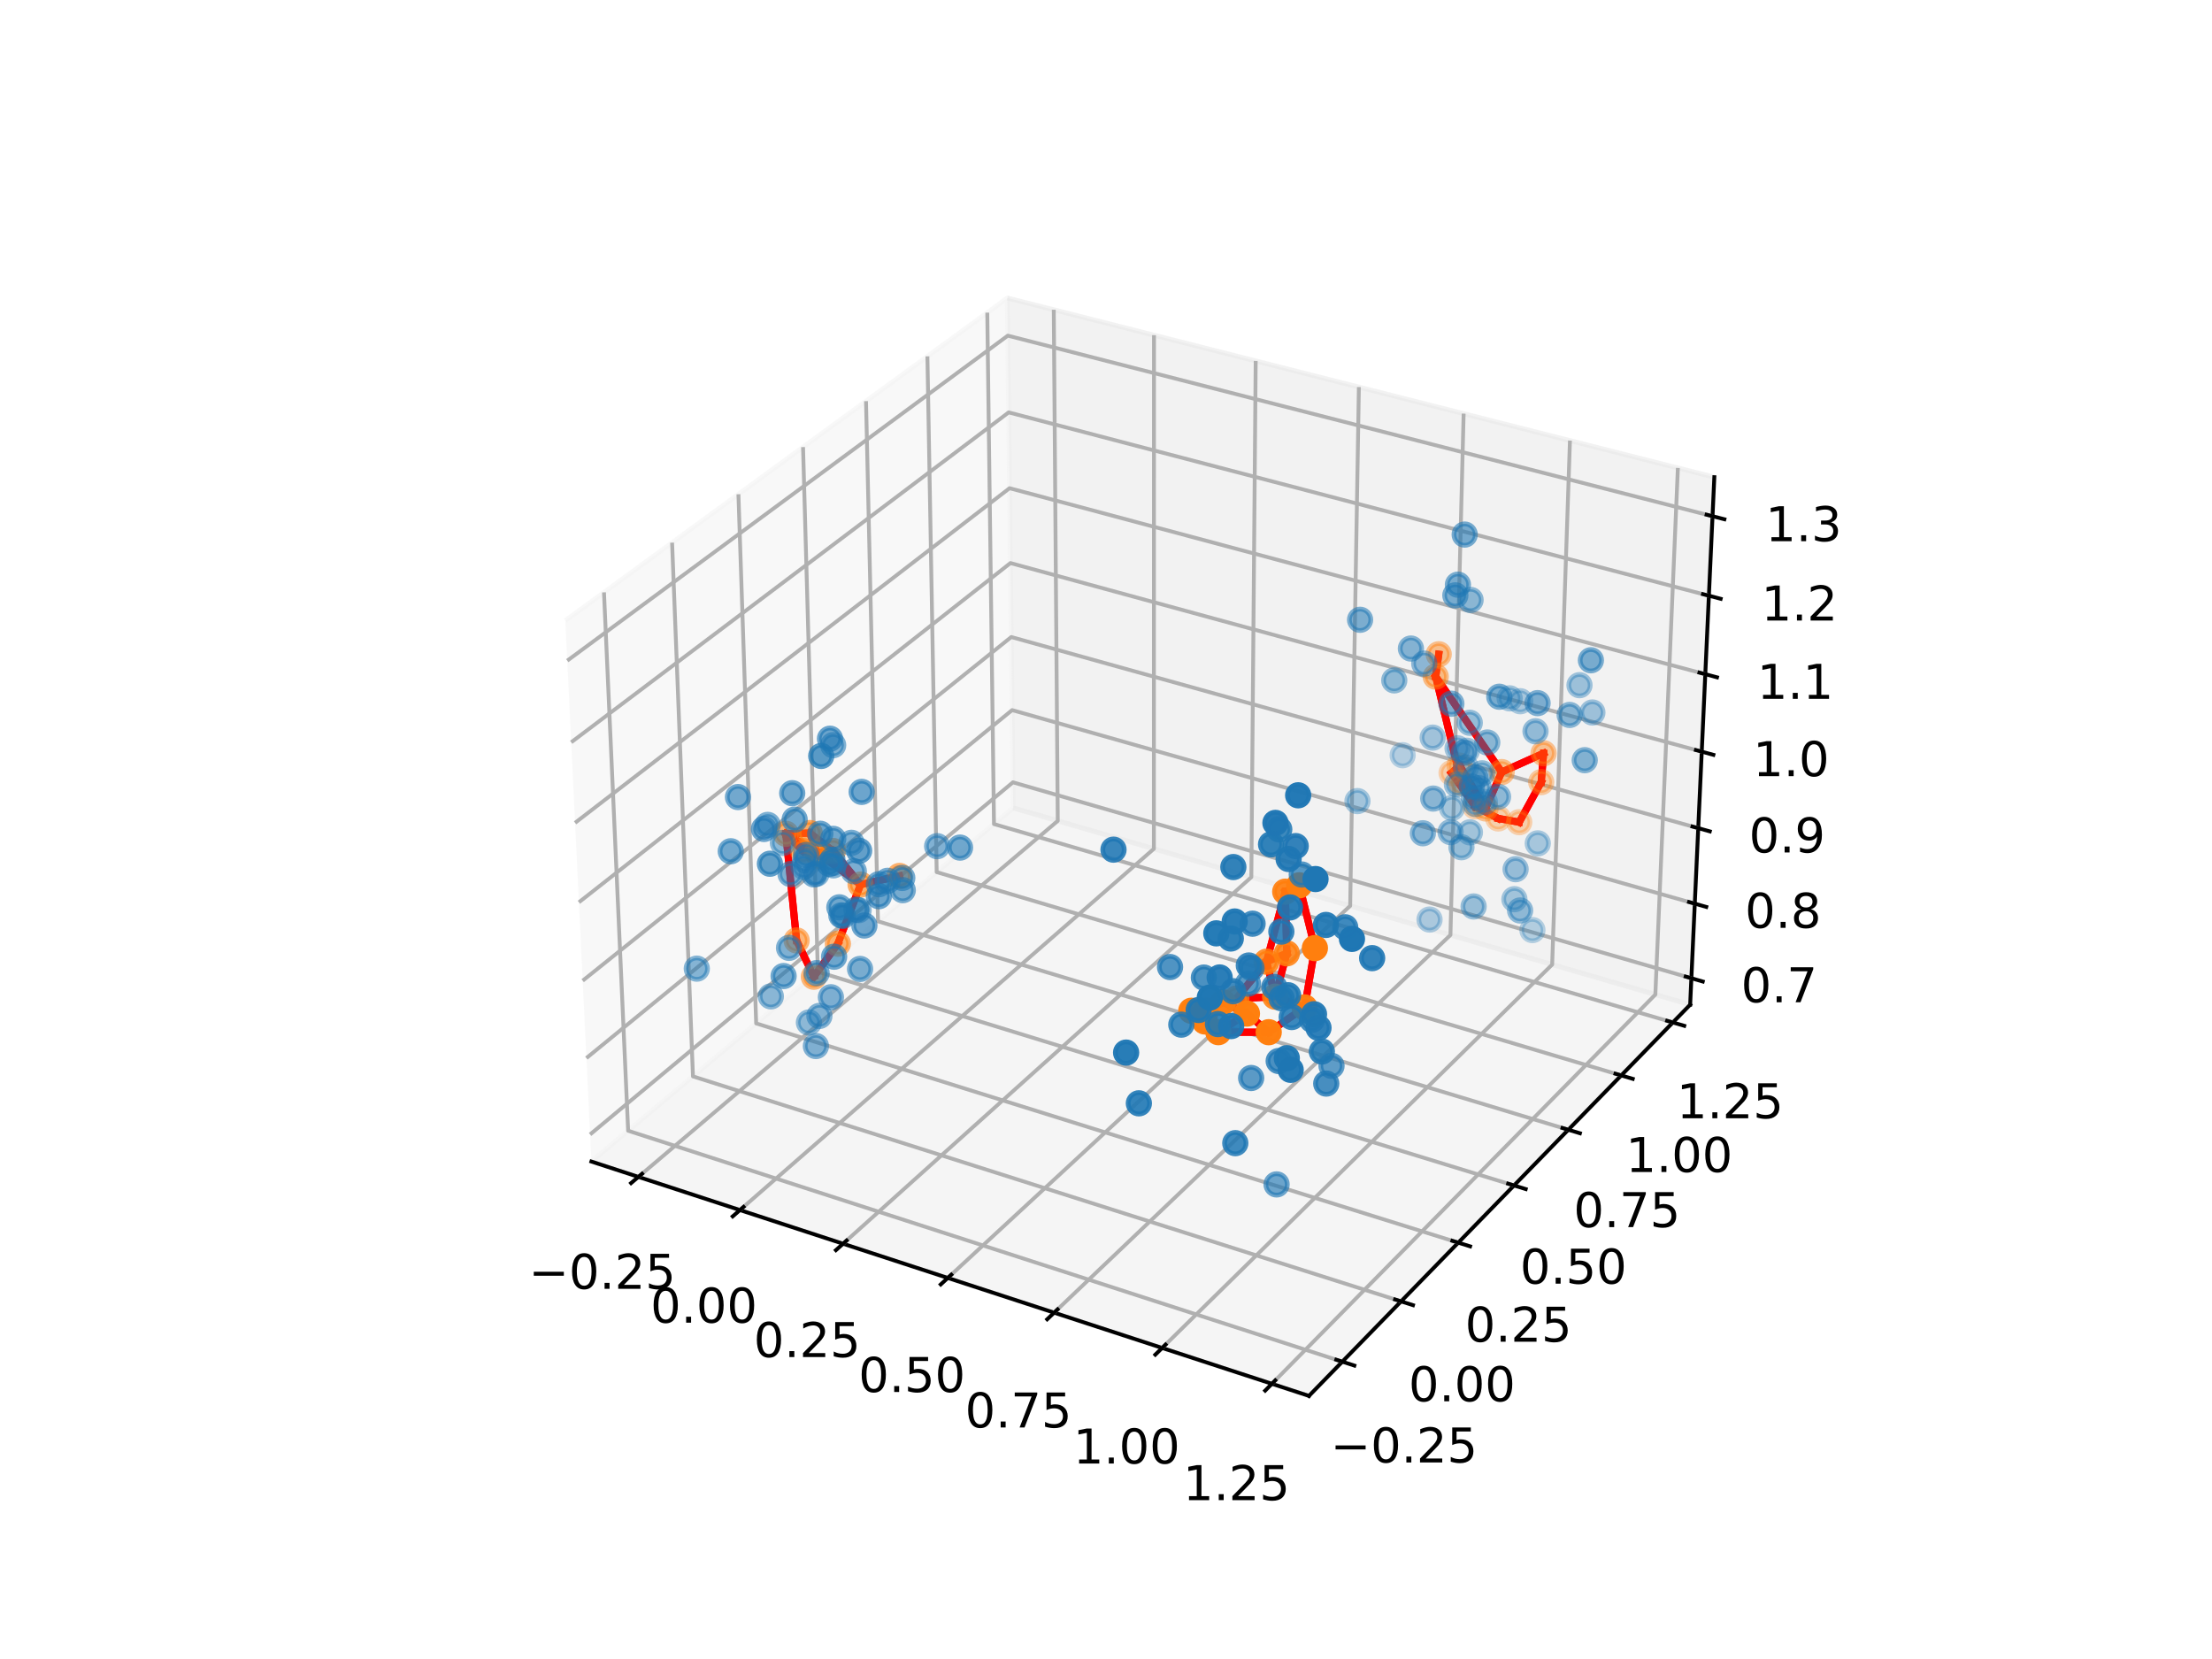 <?xml version="1.0" encoding="utf-8" standalone="no"?>
<!DOCTYPE svg PUBLIC "-//W3C//DTD SVG 1.1//EN"
  "http://www.w3.org/Graphics/SVG/1.1/DTD/svg11.dtd">
<!-- Created with matplotlib (https://matplotlib.org/) -->
<svg height="345.6pt" version="1.1" viewBox="0 0 460.8 345.6" width="460.8pt" xmlns="http://www.w3.org/2000/svg" xmlns:xlink="http://www.w3.org/1999/xlink">
 <defs>
  <style type="text/css">*{stroke-linecap:butt;stroke-linejoin:round;}</style>
 </defs>
 <g id="figure_1">
  <g id="patch_1">
   <path d="M 0 345.6 
L 460.8 345.6 
L 460.8 0 
L 0 0 
z
" style="fill:#ffffff;"/>
  </g>
  <g id="patch_2">
   <path d="M 103.104 307.584 
L 369.216 307.584 
L 369.216 41.472 
L 103.104 41.472 
z
" style="fill:#ffffff;"/>
  </g>
  <g id="pane3d_1">
   <g id="patch_3">
    <path d="M 123.197 241.969 
L 211.076 168.307 
L 209.855 62.074 
L 117.77 129.273 
" style="fill:#f2f2f2;opacity:0.5;stroke:#f2f2f2;stroke-linejoin:miter;"/>
   </g>
  </g>
  <g id="pane3d_2">
   <g id="patch_4">
    <path d="M 211.076 168.307 
L 352.09 209.295 
L 357.123 99.402 
L 209.855 62.074 
" style="fill:#e6e6e6;opacity:0.5;stroke:#e6e6e6;stroke-linejoin:miter;"/>
   </g>
  </g>
  <g id="pane3d_3">
   <g id="patch_5">
    <path d="M 123.197 241.969 
L 272.679 290.79 
L 352.09 209.295 
L 211.076 168.307 
" style="fill:#ececec;opacity:0.5;stroke:#ececec;stroke-linejoin:miter;"/>
   </g>
  </g>
  <g id="axis3d_1">
   <g id="line2d_1">
    <path d="M 123.197 241.969 
L 272.679 290.79 
" style="fill:none;stroke:#000000;stroke-linecap:square;stroke-width:0.8;"/>
   </g>
   <g id="Line3DCollection_1">
    <path d="M 132.988 245.167 
L 220.351 171.003 
L 219.521 64.524 
" style="fill:none;stroke:#b0b0b0;stroke-width:0.8;"/>
    <path d="M 154.144 252.076 
L 240.372 176.823 
L 240.398 69.816 
" style="fill:none;stroke:#b0b0b0;stroke-width:0.8;"/>
    <path d="M 175.625 259.092 
L 260.675 182.724 
L 261.583 75.186 
" style="fill:none;stroke:#b0b0b0;stroke-width:0.8;"/>
    <path d="M 197.439 266.217 
L 281.268 188.709 
L 283.081 80.635 
" style="fill:none;stroke:#b0b0b0;stroke-width:0.8;"/>
    <path d="M 219.594 273.452 
L 302.155 194.78 
L 304.901 86.166 
" style="fill:none;stroke:#b0b0b0;stroke-width:0.8;"/>
    <path d="M 242.098 280.802 
L 323.343 200.939 
L 327.05 91.779 
" style="fill:none;stroke:#b0b0b0;stroke-width:0.8;"/>
    <path d="M 264.96 288.269 
L 344.838 207.187 
L 349.534 97.479 
" style="fill:none;stroke:#b0b0b0;stroke-width:0.8;"/>
   </g>
   <g id="xtick_1">
    <g id="line2d_2">
     <path d="M 133.749 244.521 
L 131.463 246.461 
" style="fill:none;stroke:#000000;stroke-linecap:square;stroke-width:0.8;"/>
    </g>
    <g id="text_1">
     <!-- −0.25 -->
     <g transform="translate(110.137 268.481)scale(0.1 -0.1)">
      <defs>
       <path d="M 10.594 35.5 
L 73.188 35.5 
L 73.188 27.203 
L 10.594 27.203 
z
" id="DejaVuSans-8722"/>
       <path d="M 31.781 66.406 
Q 24.172 66.406 20.328 58.906 
Q 16.5 51.422 16.5 36.375 
Q 16.5 21.391 20.328 13.891 
Q 24.172 6.391 31.781 6.391 
Q 39.453 6.391 43.281 13.891 
Q 47.125 21.391 47.125 36.375 
Q 47.125 51.422 43.281 58.906 
Q 39.453 66.406 31.781 66.406 
z
M 31.781 74.219 
Q 44.047 74.219 50.516 64.516 
Q 56.984 54.828 56.984 36.375 
Q 56.984 17.969 50.516 8.266 
Q 44.047 -1.422 31.781 -1.422 
Q 19.531 -1.422 13.062 8.266 
Q 6.594 17.969 6.594 36.375 
Q 6.594 54.828 13.062 64.516 
Q 19.531 74.219 31.781 74.219 
z
" id="DejaVuSans-48"/>
       <path d="M 10.688 12.406 
L 21 12.406 
L 21 0 
L 10.688 0 
z
" id="DejaVuSans-46"/>
       <path d="M 19.188 8.297 
L 53.609 8.297 
L 53.609 0 
L 7.328 0 
L 7.328 8.297 
Q 12.938 14.109 22.625 23.891 
Q 32.328 33.688 34.812 36.531 
Q 39.547 41.844 41.422 45.531 
Q 43.312 49.219 43.312 52.781 
Q 43.312 58.594 39.234 62.25 
Q 35.156 65.922 28.609 65.922 
Q 23.969 65.922 18.812 64.312 
Q 13.672 62.703 7.812 59.422 
L 7.812 69.391 
Q 13.766 71.781 18.938 73 
Q 24.125 74.219 28.422 74.219 
Q 39.75 74.219 46.484 68.547 
Q 53.219 62.891 53.219 53.422 
Q 53.219 48.922 51.531 44.891 
Q 49.859 40.875 45.406 35.406 
Q 44.188 33.984 37.641 27.219 
Q 31.109 20.453 19.188 8.297 
z
" id="DejaVuSans-50"/>
       <path d="M 10.797 72.906 
L 49.516 72.906 
L 49.516 64.594 
L 19.828 64.594 
L 19.828 46.734 
Q 21.969 47.469 24.109 47.828 
Q 26.266 48.188 28.422 48.188 
Q 40.625 48.188 47.75 41.5 
Q 54.891 34.812 54.891 23.391 
Q 54.891 11.625 47.562 5.094 
Q 40.234 -1.422 26.906 -1.422 
Q 22.312 -1.422 17.547 -0.641 
Q 12.797 0.141 7.719 1.703 
L 7.719 11.625 
Q 12.109 9.234 16.797 8.062 
Q 21.484 6.891 26.703 6.891 
Q 35.156 6.891 40.078 11.328 
Q 45.016 15.766 45.016 23.391 
Q 45.016 31 40.078 35.438 
Q 35.156 39.891 26.703 39.891 
Q 22.75 39.891 18.812 39.016 
Q 14.891 38.141 10.797 36.281 
z
" id="DejaVuSans-53"/>
      </defs>
      <use xlink:href="#DejaVuSans-8722"/>
      <use x="83.789" xlink:href="#DejaVuSans-48"/>
      <use x="147.412" xlink:href="#DejaVuSans-46"/>
      <use x="179.199" xlink:href="#DejaVuSans-50"/>
      <use x="242.822" xlink:href="#DejaVuSans-53"/>
     </g>
    </g>
   </g>
   <g id="xtick_2">
    <g id="line2d_3">
     <path d="M 154.895 251.421 
L 152.638 253.391 
" style="fill:none;stroke:#000000;stroke-linecap:square;stroke-width:0.8;"/>
    </g>
    <g id="text_2">
     <!-- 0.00 -->
     <g transform="translate(135.504 275.537)scale(0.1 -0.1)">
      <use xlink:href="#DejaVuSans-48"/>
      <use x="63.623" xlink:href="#DejaVuSans-46"/>
      <use x="95.41" xlink:href="#DejaVuSans-48"/>
      <use x="159.033" xlink:href="#DejaVuSans-48"/>
     </g>
    </g>
   </g>
   <g id="xtick_3">
    <g id="line2d_4">
     <path d="M 176.366 258.426 
L 174.138 260.427 
" style="fill:none;stroke:#000000;stroke-linecap:square;stroke-width:0.8;"/>
    </g>
    <g id="text_3">
     <!-- 0.25 -->
     <g transform="translate(157.008 282.702)scale(0.1 -0.1)">
      <use xlink:href="#DejaVuSans-48"/>
      <use x="63.623" xlink:href="#DejaVuSans-46"/>
      <use x="95.41" xlink:href="#DejaVuSans-50"/>
      <use x="159.033" xlink:href="#DejaVuSans-53"/>
     </g>
    </g>
   </g>
   <g id="xtick_4">
    <g id="line2d_5">
     <path d="M 198.17 265.54 
L 195.973 267.572 
" style="fill:none;stroke:#000000;stroke-linecap:square;stroke-width:0.8;"/>
    </g>
    <g id="text_4">
     <!-- 0.50 -->
     <g transform="translate(178.847 289.978)scale(0.1 -0.1)">
      <use xlink:href="#DejaVuSans-48"/>
      <use x="63.623" xlink:href="#DejaVuSans-46"/>
      <use x="95.41" xlink:href="#DejaVuSans-53"/>
      <use x="159.033" xlink:href="#DejaVuSans-48"/>
     </g>
    </g>
   </g>
   <g id="xtick_5">
    <g id="line2d_6">
     <path d="M 220.315 272.766 
L 218.149 274.829 
" style="fill:none;stroke:#000000;stroke-linecap:square;stroke-width:0.8;"/>
    </g>
    <g id="text_5">
     <!-- 0.75 -->
     <g transform="translate(201.029 297.368)scale(0.1 -0.1)">
      <defs>
       <path d="M 8.203 72.906 
L 55.078 72.906 
L 55.078 68.703 
L 28.609 0 
L 18.312 0 
L 43.219 64.594 
L 8.203 64.594 
z
" id="DejaVuSans-55"/>
      </defs>
      <use xlink:href="#DejaVuSans-48"/>
      <use x="63.623" xlink:href="#DejaVuSans-46"/>
      <use x="95.41" xlink:href="#DejaVuSans-55"/>
      <use x="159.033" xlink:href="#DejaVuSans-53"/>
     </g>
    </g>
   </g>
   <g id="xtick_6">
    <g id="line2d_7">
     <path d="M 242.808 280.105 
L 240.675 282.201 
" style="fill:none;stroke:#000000;stroke-linecap:square;stroke-width:0.8;"/>
    </g>
    <g id="text_6">
     <!-- 1.00 -->
     <g transform="translate(223.561 304.876)scale(0.1 -0.1)">
      <defs>
       <path d="M 12.406 8.297 
L 28.516 8.297 
L 28.516 63.922 
L 10.984 60.406 
L 10.984 69.391 
L 28.422 72.906 
L 38.281 72.906 
L 38.281 8.297 
L 54.391 8.297 
L 54.391 0 
L 12.406 0 
z
" id="DejaVuSans-49"/>
      </defs>
      <use xlink:href="#DejaVuSans-49"/>
      <use x="63.623" xlink:href="#DejaVuSans-46"/>
      <use x="95.41" xlink:href="#DejaVuSans-48"/>
      <use x="159.033" xlink:href="#DejaVuSans-48"/>
     </g>
    </g>
   </g>
   <g id="xtick_7">
    <g id="line2d_8">
     <path d="M 265.658 287.56 
L 263.56 289.69 
" style="fill:none;stroke:#000000;stroke-linecap:square;stroke-width:0.8;"/>
    </g>
    <g id="text_7">
     <!-- 1.25 -->
     <g transform="translate(246.453 312.503)scale(0.1 -0.1)">
      <use xlink:href="#DejaVuSans-49"/>
      <use x="63.623" xlink:href="#DejaVuSans-46"/>
      <use x="95.41" xlink:href="#DejaVuSans-50"/>
      <use x="159.033" xlink:href="#DejaVuSans-53"/>
     </g>
    </g>
   </g>
  </g>
  <g id="axis3d_2">
   <g id="line2d_9">
    <path d="M 352.09 209.295 
L 272.679 290.79 
" style="fill:none;stroke:#000000;stroke-linecap:square;stroke-width:0.8;"/>
   </g>
   <g id="Line3DCollection_2">
    <path d="M 125.82 123.398 
L 130.853 235.552 
L 279.625 283.662 
" style="fill:none;stroke:#b0b0b0;stroke-width:0.8;"/>
    <path d="M 140.008 113.045 
L 144.359 224.231 
L 291.866 271.1 
" style="fill:none;stroke:#b0b0b0;stroke-width:0.8;"/>
    <path d="M 153.826 102.961 
L 157.527 213.194 
L 303.784 258.869 
" style="fill:none;stroke:#b0b0b0;stroke-width:0.8;"/>
    <path d="M 167.287 93.138 
L 170.37 202.428 
L 315.394 246.955 
" style="fill:none;stroke:#b0b0b0;stroke-width:0.8;"/>
    <path d="M 180.406 83.564 
L 182.9 191.925 
L 326.706 235.346 
" style="fill:none;stroke:#b0b0b0;stroke-width:0.8;"/>
    <path d="M 193.196 74.231 
L 195.129 181.675 
L 337.731 224.031 
" style="fill:none;stroke:#b0b0b0;stroke-width:0.8;"/>
    <path d="M 205.668 65.129 
L 207.066 171.669 
L 348.482 212.998 
" style="fill:none;stroke:#b0b0b0;stroke-width:0.8;"/>
   </g>
   <g id="xtick_8">
    <g id="line2d_10">
     <path d="M 278.372 283.256 
L 282.136 284.474 
" style="fill:none;stroke:#000000;stroke-linecap:square;stroke-width:0.8;"/>
    </g>
    <g id="text_8">
     <!-- −0.25 -->
     <g transform="translate(277.164 304.661)scale(0.1 -0.1)">
      <use xlink:href="#DejaVuSans-8722"/>
      <use x="83.789" xlink:href="#DejaVuSans-48"/>
      <use x="147.412" xlink:href="#DejaVuSans-46"/>
      <use x="179.199" xlink:href="#DejaVuSans-50"/>
      <use x="242.822" xlink:href="#DejaVuSans-53"/>
     </g>
    </g>
   </g>
   <g id="xtick_9">
    <g id="line2d_11">
     <path d="M 290.624 270.705 
L 294.353 271.89 
" style="fill:none;stroke:#000000;stroke-linecap:square;stroke-width:0.8;"/>
    </g>
    <g id="text_9">
     <!-- 0.00 -->
     <g transform="translate(293.43 291.914)scale(0.1 -0.1)">
      <use xlink:href="#DejaVuSans-48"/>
      <use x="63.623" xlink:href="#DejaVuSans-46"/>
      <use x="95.41" xlink:href="#DejaVuSans-48"/>
      <use x="159.033" xlink:href="#DejaVuSans-48"/>
     </g>
    </g>
   </g>
   <g id="xtick_10">
    <g id="line2d_12">
     <path d="M 302.553 258.484 
L 306.249 259.638 
" style="fill:none;stroke:#000000;stroke-linecap:square;stroke-width:0.8;"/>
    </g>
    <g id="text_10">
     <!-- 0.25 -->
     <g transform="translate(305.188 279.502)scale(0.1 -0.1)">
      <use xlink:href="#DejaVuSans-48"/>
      <use x="63.623" xlink:href="#DejaVuSans-46"/>
      <use x="95.41" xlink:href="#DejaVuSans-50"/>
      <use x="159.033" xlink:href="#DejaVuSans-53"/>
     </g>
    </g>
   </g>
   <g id="xtick_11">
    <g id="line2d_13">
     <path d="M 314.174 246.58 
L 317.836 247.705 
" style="fill:none;stroke:#000000;stroke-linecap:square;stroke-width:0.8;"/>
    </g>
    <g id="text_11">
     <!-- 0.50 -->
     <g transform="translate(316.642 267.411)scale(0.1 -0.1)">
      <use xlink:href="#DejaVuSans-48"/>
      <use x="63.623" xlink:href="#DejaVuSans-46"/>
      <use x="95.41" xlink:href="#DejaVuSans-53"/>
      <use x="159.033" xlink:href="#DejaVuSans-48"/>
     </g>
    </g>
   </g>
   <g id="xtick_12">
    <g id="line2d_14">
     <path d="M 325.497 234.981 
L 329.126 236.077 
" style="fill:none;stroke:#000000;stroke-linecap:square;stroke-width:0.8;"/>
    </g>
    <g id="text_12">
     <!-- 0.75 -->
     <g transform="translate(327.801 255.631)scale(0.1 -0.1)">
      <use xlink:href="#DejaVuSans-48"/>
      <use x="63.623" xlink:href="#DejaVuSans-46"/>
      <use x="95.41" xlink:href="#DejaVuSans-55"/>
      <use x="159.033" xlink:href="#DejaVuSans-53"/>
     </g>
    </g>
   </g>
   <g id="xtick_13">
    <g id="line2d_15">
     <path d="M 336.534 223.675 
L 340.13 224.743 
" style="fill:none;stroke:#000000;stroke-linecap:square;stroke-width:0.8;"/>
    </g>
    <g id="text_13">
     <!-- 1.00 -->
     <g transform="translate(338.679 244.149)scale(0.1 -0.1)">
      <use xlink:href="#DejaVuSans-49"/>
      <use x="63.623" xlink:href="#DejaVuSans-46"/>
      <use x="95.41" xlink:href="#DejaVuSans-48"/>
      <use x="159.033" xlink:href="#DejaVuSans-48"/>
     </g>
    </g>
   </g>
   <g id="xtick_14">
    <g id="line2d_16">
     <path d="M 347.295 212.651 
L 350.859 213.693 
" style="fill:none;stroke:#000000;stroke-linecap:square;stroke-width:0.8;"/>
    </g>
    <g id="text_14">
     <!-- 1.25 -->
     <g transform="translate(349.284 232.954)scale(0.1 -0.1)">
      <use xlink:href="#DejaVuSans-49"/>
      <use x="63.623" xlink:href="#DejaVuSans-46"/>
      <use x="95.41" xlink:href="#DejaVuSans-50"/>
      <use x="159.033" xlink:href="#DejaVuSans-53"/>
     </g>
    </g>
   </g>
  </g>
  <g id="axis3d_3">
   <g id="line2d_17">
    <path d="M 352.09 209.295 
L 357.123 99.402 
" style="fill:none;stroke:#000000;stroke-linecap:square;stroke-width:0.8;"/>
   </g>
   <g id="Line3DCollection_3">
    <path d="M 352.343 203.784 
L 211.015 162.97 
L 122.926 236.327 
" style="fill:none;stroke:#b0b0b0;stroke-width:0.8;"/>
    <path d="M 353.054 188.25 
L 210.842 147.929 
L 122.159 220.417 
" style="fill:none;stroke:#b0b0b0;stroke-width:0.8;"/>
    <path d="M 353.775 172.518 
L 210.667 132.705 
L 121.383 204.296 
" style="fill:none;stroke:#b0b0b0;stroke-width:0.8;"/>
    <path d="M 354.504 156.584 
L 210.49 117.296 
L 120.596 187.962 
" style="fill:none;stroke:#b0b0b0;stroke-width:0.8;"/>
    <path d="M 355.243 140.446 
L 210.31 101.699 
L 119.799 171.408 
" style="fill:none;stroke:#b0b0b0;stroke-width:0.8;"/>
    <path d="M 355.992 124.098 
L 210.129 85.908 
L 118.991 154.632 
" style="fill:none;stroke:#b0b0b0;stroke-width:0.8;"/>
    <path d="M 356.75 107.537 
L 209.945 69.922 
L 118.173 137.628 
" style="fill:none;stroke:#b0b0b0;stroke-width:0.8;"/>
   </g>
   <g id="xtick_15">
    <g id="line2d_18">
     <path d="M 351.156 203.442 
L 354.718 204.47 
" style="fill:none;stroke:#000000;stroke-linecap:square;stroke-width:0.8;"/>
    </g>
    <g id="text_15">
     <!-- 0.7 -->
     <g transform="translate(362.68 208.789)scale(0.1 -0.1)">
      <use xlink:href="#DejaVuSans-48"/>
      <use x="63.623" xlink:href="#DejaVuSans-46"/>
      <use x="95.41" xlink:href="#DejaVuSans-55"/>
     </g>
    </g>
   </g>
   <g id="xtick_16">
    <g id="line2d_19">
     <path d="M 351.86 187.911 
L 355.445 188.928 
" style="fill:none;stroke:#000000;stroke-linecap:square;stroke-width:0.8;"/>
    </g>
    <g id="text_16">
     <!-- 0.8 -->
     <g transform="translate(363.504 193.285)scale(0.1 -0.1)">
      <defs>
       <path d="M 31.781 34.625 
Q 24.75 34.625 20.719 30.859 
Q 16.703 27.094 16.703 20.516 
Q 16.703 13.922 20.719 10.156 
Q 24.75 6.391 31.781 6.391 
Q 38.812 6.391 42.859 10.172 
Q 46.922 13.969 46.922 20.516 
Q 46.922 27.094 42.891 30.859 
Q 38.875 34.625 31.781 34.625 
z
M 21.922 38.812 
Q 15.578 40.375 12.031 44.719 
Q 8.5 49.078 8.5 55.328 
Q 8.5 64.062 14.719 69.141 
Q 20.953 74.219 31.781 74.219 
Q 42.672 74.219 48.875 69.141 
Q 55.078 64.062 55.078 55.328 
Q 55.078 49.078 51.531 44.719 
Q 48 40.375 41.703 38.812 
Q 48.828 37.156 52.797 32.312 
Q 56.781 27.484 56.781 20.516 
Q 56.781 9.906 50.312 4.234 
Q 43.844 -1.422 31.781 -1.422 
Q 19.734 -1.422 13.25 4.234 
Q 6.781 9.906 6.781 20.516 
Q 6.781 27.484 10.781 32.312 
Q 14.797 37.156 21.922 38.812 
z
M 18.312 54.391 
Q 18.312 48.734 21.844 45.562 
Q 25.391 42.391 31.781 42.391 
Q 38.141 42.391 41.719 45.562 
Q 45.312 48.734 45.312 54.391 
Q 45.312 60.062 41.719 63.234 
Q 38.141 66.406 31.781 66.406 
Q 25.391 66.406 21.844 63.234 
Q 18.312 60.062 18.312 54.391 
z
" id="DejaVuSans-56"/>
      </defs>
      <use xlink:href="#DejaVuSans-48"/>
      <use x="63.623" xlink:href="#DejaVuSans-46"/>
      <use x="95.41" xlink:href="#DejaVuSans-56"/>
     </g>
    </g>
   </g>
   <g id="xtick_17">
    <g id="line2d_20">
     <path d="M 352.573 172.183 
L 356.181 173.187 
" style="fill:none;stroke:#000000;stroke-linecap:square;stroke-width:0.8;"/>
    </g>
    <g id="text_17">
     <!-- 0.9 -->
     <g transform="translate(364.339 177.584)scale(0.1 -0.1)">
      <defs>
       <path d="M 10.984 1.516 
L 10.984 10.5 
Q 14.703 8.734 18.5 7.812 
Q 22.312 6.891 25.984 6.891 
Q 35.75 6.891 40.891 13.453 
Q 46.047 20.016 46.781 33.406 
Q 43.953 29.203 39.594 26.953 
Q 35.25 24.703 29.984 24.703 
Q 19.047 24.703 12.672 31.312 
Q 6.297 37.938 6.297 49.422 
Q 6.297 60.641 12.938 67.422 
Q 19.578 74.219 30.609 74.219 
Q 43.266 74.219 49.922 64.516 
Q 56.594 54.828 56.594 36.375 
Q 56.594 19.141 48.406 8.859 
Q 40.234 -1.422 26.422 -1.422 
Q 22.703 -1.422 18.891 -0.688 
Q 15.094 0.047 10.984 1.516 
z
M 30.609 32.422 
Q 37.25 32.422 41.125 36.953 
Q 45.016 41.5 45.016 49.422 
Q 45.016 57.281 41.125 61.844 
Q 37.25 66.406 30.609 66.406 
Q 23.969 66.406 20.094 61.844 
Q 16.219 57.281 16.219 49.422 
Q 16.219 41.5 20.094 36.953 
Q 23.969 32.422 30.609 32.422 
z
" id="DejaVuSans-57"/>
      </defs>
      <use xlink:href="#DejaVuSans-48"/>
      <use x="63.623" xlink:href="#DejaVuSans-46"/>
      <use x="95.41" xlink:href="#DejaVuSans-57"/>
     </g>
    </g>
   </g>
   <g id="xtick_18">
    <g id="line2d_21">
     <path d="M 353.294 156.254 
L 356.927 157.245 
" style="fill:none;stroke:#000000;stroke-linecap:square;stroke-width:0.8;"/>
    </g>
    <g id="text_18">
     <!-- 1.0 -->
     <g transform="translate(365.185 161.684)scale(0.1 -0.1)">
      <use xlink:href="#DejaVuSans-49"/>
      <use x="63.623" xlink:href="#DejaVuSans-46"/>
      <use x="95.41" xlink:href="#DejaVuSans-48"/>
     </g>
    </g>
   </g>
   <g id="xtick_19">
    <g id="line2d_22">
     <path d="M 354.025 140.12 
L 357.682 141.098 
" style="fill:none;stroke:#000000;stroke-linecap:square;stroke-width:0.8;"/>
    </g>
    <g id="text_19">
     <!-- 1.1 -->
     <g transform="translate(366.041 145.579)scale(0.1 -0.1)">
      <use xlink:href="#DejaVuSans-49"/>
      <use x="63.623" xlink:href="#DejaVuSans-46"/>
      <use x="95.41" xlink:href="#DejaVuSans-49"/>
     </g>
    </g>
   </g>
   <g id="xtick_20">
    <g id="line2d_23">
     <path d="M 354.766 123.777 
L 358.447 124.741 
" style="fill:none;stroke:#000000;stroke-linecap:square;stroke-width:0.8;"/>
    </g>
    <g id="text_20">
     <!-- 1.2 -->
     <g transform="translate(366.909 129.266)scale(0.1 -0.1)">
      <use xlink:href="#DejaVuSans-49"/>
      <use x="63.623" xlink:href="#DejaVuSans-46"/>
      <use x="95.41" xlink:href="#DejaVuSans-50"/>
     </g>
    </g>
   </g>
   <g id="xtick_21">
    <g id="line2d_24">
     <path d="M 355.516 107.22 
L 359.222 108.17 
" style="fill:none;stroke:#000000;stroke-linecap:square;stroke-width:0.8;"/>
    </g>
    <g id="text_21">
     <!-- 1.3 -->
     <g transform="translate(367.787 112.74)scale(0.1 -0.1)">
      <defs>
       <path d="M 40.578 39.312 
Q 47.656 37.797 51.625 33 
Q 55.609 28.219 55.609 21.188 
Q 55.609 10.406 48.188 4.484 
Q 40.766 -1.422 27.094 -1.422 
Q 22.516 -1.422 17.656 -0.516 
Q 12.797 0.391 7.625 2.203 
L 7.625 11.719 
Q 11.719 9.328 16.594 8.109 
Q 21.484 6.891 26.812 6.891 
Q 36.078 6.891 40.938 10.547 
Q 45.797 14.203 45.797 21.188 
Q 45.797 27.641 41.281 31.266 
Q 36.766 34.906 28.719 34.906 
L 20.219 34.906 
L 20.219 43.016 
L 29.109 43.016 
Q 36.375 43.016 40.234 45.922 
Q 44.094 48.828 44.094 54.297 
Q 44.094 59.906 40.109 62.906 
Q 36.141 65.922 28.719 65.922 
Q 24.656 65.922 20.016 65.031 
Q 15.375 64.156 9.812 62.312 
L 9.812 71.094 
Q 15.438 72.656 20.344 73.438 
Q 25.25 74.219 29.594 74.219 
Q 40.828 74.219 47.359 69.109 
Q 53.906 64.016 53.906 55.328 
Q 53.906 49.266 50.438 45.094 
Q 46.969 40.922 40.578 39.312 
z
" id="DejaVuSans-51"/>
      </defs>
      <use xlink:href="#DejaVuSans-49"/>
      <use x="63.623" xlink:href="#DejaVuSans-46"/>
      <use x="95.41" xlink:href="#DejaVuSans-51"/>
     </g>
    </g>
   </g>
  </g>
  <g id="axes_1">
   <g id="line2d_25">
    <path clip-path="url(#p180ef4228b)" d="M 257.549 208.016 
L 263.848 200.333 
" style="fill:none;stroke:#ff0000;stroke-linecap:square;stroke-width:1.5;"/>
   </g>
   <g id="line2d_26">
    <path clip-path="url(#p180ef4228b)" d="M 257.549 208.016 
L 265.638 207.629 
" style="fill:none;stroke:#ff0000;stroke-linecap:square;stroke-width:1.5;"/>
   </g>
   <g id="line2d_27">
    <path clip-path="url(#p180ef4228b)" d="M 265.638 207.629 
L 268.07 198.596 
" style="fill:none;stroke:#ff0000;stroke-linecap:square;stroke-width:1.5;"/>
   </g>
   <g id="line2d_28">
    <path clip-path="url(#p180ef4228b)" d="M 265.638 207.629 
L 263.848 200.333 
" style="fill:none;stroke:#ff0000;stroke-linecap:square;stroke-width:1.5;"/>
   </g>
   <g id="line2d_29">
    <path clip-path="url(#p180ef4228b)" d="M 265.638 207.629 
L 257.549 208.016 
" style="fill:none;stroke:#ff0000;stroke-linecap:square;stroke-width:1.5;"/>
   </g>
   <g id="line2d_30">
    <path clip-path="url(#p180ef4228b)" d="M 265.638 207.629 
L 271.78 209.865 
" style="fill:none;stroke:#ff0000;stroke-linecap:square;stroke-width:1.5;"/>
   </g>
   <g id="line2d_31">
    <path clip-path="url(#p180ef4228b)" d="M 271.78 209.865 
L 273.915 197.507 
" style="fill:none;stroke:#ff0000;stroke-linecap:square;stroke-width:1.5;"/>
   </g>
   <g id="line2d_32">
    <path clip-path="url(#p180ef4228b)" d="M 271.78 209.865 
L 264.298 215.029 
" style="fill:none;stroke:#ff0000;stroke-linecap:square;stroke-width:1.5;"/>
   </g>
   <g id="line2d_33">
    <path clip-path="url(#p180ef4228b)" d="M 271.78 209.865 
L 265.638 207.629 
" style="fill:none;stroke:#ff0000;stroke-linecap:square;stroke-width:1.5;"/>
   </g>
   <g id="line2d_34">
    <path clip-path="url(#p180ef4228b)" d="M 264.298 215.029 
L 253.803 215.017 
" style="fill:none;stroke:#ff0000;stroke-linecap:square;stroke-width:1.5;"/>
   </g>
   <g id="line2d_35">
    <path clip-path="url(#p180ef4228b)" d="M 264.298 215.029 
L 271.78 209.865 
" style="fill:none;stroke:#ff0000;stroke-linecap:square;stroke-width:1.5;"/>
   </g>
   <g id="line2d_36">
    <path clip-path="url(#p180ef4228b)" d="M 264.298 215.029 
L 259.758 211.148 
" style="fill:none;stroke:#ff0000;stroke-linecap:square;stroke-width:1.5;"/>
   </g>
   <g id="line2d_37">
    <path clip-path="url(#p180ef4228b)" d="M 259.758 211.148 
L 264.298 215.029 
" style="fill:none;stroke:#ff0000;stroke-linecap:square;stroke-width:1.5;"/>
   </g>
   <g id="line2d_38">
    <path clip-path="url(#p180ef4228b)" d="M 259.758 211.148 
L 254.77 208.796 
" style="fill:none;stroke:#ff0000;stroke-linecap:square;stroke-width:1.5;"/>
   </g>
   <g id="line2d_39">
    <path clip-path="url(#p180ef4228b)" d="M 259.758 211.148 
L 253.803 215.017 
" style="fill:none;stroke:#ff0000;stroke-linecap:square;stroke-width:1.5;"/>
   </g>
   <g id="line2d_40">
    <path clip-path="url(#p180ef4228b)" d="M 253.803 215.017 
L 264.298 215.029 
" style="fill:none;stroke:#ff0000;stroke-linecap:square;stroke-width:1.5;"/>
   </g>
   <g id="line2d_41">
    <path clip-path="url(#p180ef4228b)" d="M 253.803 215.017 
L 259.758 211.148 
" style="fill:none;stroke:#ff0000;stroke-linecap:square;stroke-width:1.5;"/>
   </g>
   <g id="line2d_42">
    <path clip-path="url(#p180ef4228b)" d="M 253.803 215.017 
L 251.291 210.543 
" style="fill:none;stroke:#ff0000;stroke-linecap:square;stroke-width:1.5;"/>
   </g>
   <g id="line2d_43">
    <path clip-path="url(#p180ef4228b)" d="M 253.803 215.017 
L 250.983 212.789 
" style="fill:none;stroke:#ff0000;stroke-linecap:square;stroke-width:1.5;"/>
   </g>
   <g id="line2d_44">
    <path clip-path="url(#p180ef4228b)" d="M 250.983 212.789 
L 253.803 215.017 
" style="fill:none;stroke:#ff0000;stroke-linecap:square;stroke-width:1.5;"/>
   </g>
   <g id="line2d_45">
    <path clip-path="url(#p180ef4228b)" d="M 250.983 212.789 
L 248.165 210.562 
" style="fill:none;stroke:#ff0000;stroke-linecap:square;stroke-width:1.5;"/>
   </g>
   <g id="line2d_46">
    <path clip-path="url(#p180ef4228b)" d="M 248.165 210.562 
L 251.291 210.543 
" style="fill:none;stroke:#ff0000;stroke-linecap:square;stroke-width:1.5;"/>
   </g>
   <g id="line2d_47">
    <path clip-path="url(#p180ef4228b)" d="M 248.165 210.562 
L 250.983 212.789 
" style="fill:none;stroke:#ff0000;stroke-linecap:square;stroke-width:1.5;"/>
   </g>
   <g id="line2d_48">
    <path clip-path="url(#p180ef4228b)" d="M 251.291 210.543 
L 248.165 210.562 
" style="fill:none;stroke:#ff0000;stroke-linecap:square;stroke-width:1.5;"/>
   </g>
   <g id="line2d_49">
    <path clip-path="url(#p180ef4228b)" d="M 251.291 210.543 
L 254.77 208.796 
" style="fill:none;stroke:#ff0000;stroke-linecap:square;stroke-width:1.5;"/>
   </g>
   <g id="line2d_50">
    <path clip-path="url(#p180ef4228b)" d="M 251.291 210.543 
L 253.803 215.017 
" style="fill:none;stroke:#ff0000;stroke-linecap:square;stroke-width:1.5;"/>
   </g>
   <g id="line2d_51">
    <path clip-path="url(#p180ef4228b)" d="M 254.77 208.796 
L 259.758 211.148 
" style="fill:none;stroke:#ff0000;stroke-linecap:square;stroke-width:1.5;"/>
   </g>
   <g id="line2d_52">
    <path clip-path="url(#p180ef4228b)" d="M 254.77 208.796 
L 251.291 210.543 
" style="fill:none;stroke:#ff0000;stroke-linecap:square;stroke-width:1.5;"/>
   </g>
   <g id="line2d_53">
    <path clip-path="url(#p180ef4228b)" d="M 273.915 197.507 
L 271.78 209.865 
" style="fill:none;stroke:#ff0000;stroke-linecap:square;stroke-width:1.5;"/>
   </g>
   <g id="line2d_54">
    <path clip-path="url(#p180ef4228b)" d="M 273.915 197.507 
L 270.664 184.427 
" style="fill:none;stroke:#ff0000;stroke-linecap:square;stroke-width:1.5;"/>
   </g>
   <g id="line2d_55">
    <path clip-path="url(#p180ef4228b)" d="M 270.664 184.427 
L 267.736 185.753 
" style="fill:none;stroke:#ff0000;stroke-linecap:square;stroke-width:1.5;"/>
   </g>
   <g id="line2d_56">
    <path clip-path="url(#p180ef4228b)" d="M 270.664 184.427 
L 273.915 197.507 
" style="fill:none;stroke:#ff0000;stroke-linecap:square;stroke-width:1.5;"/>
   </g>
   <g id="line2d_57">
    <path clip-path="url(#p180ef4228b)" d="M 267.736 185.753 
L 270.664 184.427 
" style="fill:none;stroke:#ff0000;stroke-linecap:square;stroke-width:1.5;"/>
   </g>
   <g id="line2d_58">
    <path clip-path="url(#p180ef4228b)" d="M 267.736 185.753 
L 263.848 200.333 
" style="fill:none;stroke:#ff0000;stroke-linecap:square;stroke-width:1.5;"/>
   </g>
   <g id="line2d_59">
    <path clip-path="url(#p180ef4228b)" d="M 267.736 185.753 
L 268.07 198.596 
" style="fill:none;stroke:#ff0000;stroke-linecap:square;stroke-width:1.5;"/>
   </g>
   <g id="line2d_60">
    <path clip-path="url(#p180ef4228b)" d="M 268.07 198.596 
L 267.736 185.753 
" style="fill:none;stroke:#ff0000;stroke-linecap:square;stroke-width:1.5;"/>
   </g>
   <g id="line2d_61">
    <path clip-path="url(#p180ef4228b)" d="M 268.07 198.596 
L 265.638 207.629 
" style="fill:none;stroke:#ff0000;stroke-linecap:square;stroke-width:1.5;"/>
   </g>
   <g id="line2d_62">
    <path clip-path="url(#p180ef4228b)" d="M 268.07 198.596 
L 263.848 200.333 
" style="fill:none;stroke:#ff0000;stroke-linecap:square;stroke-width:1.5;"/>
   </g>
   <g id="line2d_63">
    <path clip-path="url(#p180ef4228b)" d="M 263.848 200.333 
L 257.549 208.016 
" style="fill:none;stroke:#ff0000;stroke-linecap:square;stroke-width:1.5;"/>
   </g>
   <g id="line2d_64">
    <path clip-path="url(#p180ef4228b)" d="M 263.848 200.333 
L 267.736 185.753 
" style="fill:none;stroke:#ff0000;stroke-linecap:square;stroke-width:1.5;"/>
   </g>
   <g id="line2d_65">
    <path clip-path="url(#p180ef4228b)" d="M 263.848 200.333 
L 268.07 198.596 
" style="fill:none;stroke:#ff0000;stroke-linecap:square;stroke-width:1.5;"/>
   </g>
   <g id="line2d_66">
    <path clip-path="url(#p180ef4228b)" d="M 263.848 200.333 
L 265.638 207.629 
" style="fill:none;stroke:#ff0000;stroke-linecap:square;stroke-width:1.5;"/>
   </g>
   <g id="line2d_67">
    <path clip-path="url(#p180ef4228b)" d="M 302.386 161.017 
L 307.28 167.987 
" style="fill:none;stroke:#ff0000;stroke-linecap:square;stroke-width:1.5;"/>
   </g>
   <g id="line2d_68">
    <path clip-path="url(#p180ef4228b)" d="M 302.386 161.017 
L 304.066 159.485 
" style="fill:none;stroke:#ff0000;stroke-linecap:square;stroke-width:1.5;"/>
   </g>
   <g id="line2d_69">
    <path clip-path="url(#p180ef4228b)" d="M 304.066 159.485 
L 302.386 161.017 
" style="fill:none;stroke:#ff0000;stroke-linecap:square;stroke-width:1.5;"/>
   </g>
   <g id="line2d_70">
    <path clip-path="url(#p180ef4228b)" d="M 304.066 159.485 
L 307.28 167.987 
" style="fill:none;stroke:#ff0000;stroke-linecap:square;stroke-width:1.5;"/>
   </g>
   <g id="line2d_71">
    <path clip-path="url(#p180ef4228b)" d="M 304.066 159.485 
L 309.465 168.419 
" style="fill:none;stroke:#ff0000;stroke-linecap:square;stroke-width:1.5;"/>
   </g>
   <g id="line2d_72">
    <path clip-path="url(#p180ef4228b)" d="M 304.066 159.485 
L 304.431 163.081 
" style="fill:none;stroke:#ff0000;stroke-linecap:square;stroke-width:1.5;"/>
   </g>
   <g id="line2d_73">
    <path clip-path="url(#p180ef4228b)" d="M 304.431 163.081 
L 309.465 168.419 
" style="fill:none;stroke:#ff0000;stroke-linecap:square;stroke-width:1.5;"/>
   </g>
   <g id="line2d_74">
    <path clip-path="url(#p180ef4228b)" d="M 304.431 163.081 
L 304.066 159.485 
" style="fill:none;stroke:#ff0000;stroke-linecap:square;stroke-width:1.5;"/>
   </g>
   <g id="line2d_75">
    <path clip-path="url(#p180ef4228b)" d="M 304.431 163.081 
L 299.085 140.952 
" style="fill:none;stroke:#ff0000;stroke-linecap:square;stroke-width:1.5;"/>
   </g>
   <g id="line2d_76">
    <path clip-path="url(#p180ef4228b)" d="M 299.085 140.952 
L 299.713 136.293 
" style="fill:none;stroke:#ff0000;stroke-linecap:square;stroke-width:1.5;"/>
   </g>
   <g id="line2d_77">
    <path clip-path="url(#p180ef4228b)" d="M 299.085 140.952 
L 312.829 160.835 
" style="fill:none;stroke:#ff0000;stroke-linecap:square;stroke-width:1.5;"/>
   </g>
   <g id="line2d_78">
    <path clip-path="url(#p180ef4228b)" d="M 299.085 140.952 
L 304.431 163.081 
" style="fill:none;stroke:#ff0000;stroke-linecap:square;stroke-width:1.5;"/>
   </g>
   <g id="line2d_79">
    <path clip-path="url(#p180ef4228b)" d="M 312.829 160.835 
L 321.56 156.919 
" style="fill:none;stroke:#ff0000;stroke-linecap:square;stroke-width:1.5;"/>
   </g>
   <g id="line2d_80">
    <path clip-path="url(#p180ef4228b)" d="M 312.829 160.835 
L 309.465 168.419 
" style="fill:none;stroke:#ff0000;stroke-linecap:square;stroke-width:1.5;"/>
   </g>
   <g id="line2d_81">
    <path clip-path="url(#p180ef4228b)" d="M 312.829 160.835 
L 299.085 140.952 
" style="fill:none;stroke:#ff0000;stroke-linecap:square;stroke-width:1.5;"/>
   </g>
   <g id="line2d_82">
    <path clip-path="url(#p180ef4228b)" d="M 309.465 168.419 
L 304.431 163.081 
" style="fill:none;stroke:#ff0000;stroke-linecap:square;stroke-width:1.5;"/>
   </g>
   <g id="line2d_83">
    <path clip-path="url(#p180ef4228b)" d="M 309.465 168.419 
L 312.829 160.835 
" style="fill:none;stroke:#ff0000;stroke-linecap:square;stroke-width:1.5;"/>
   </g>
   <g id="line2d_84">
    <path clip-path="url(#p180ef4228b)" d="M 309.465 168.419 
L 304.066 159.485 
" style="fill:none;stroke:#ff0000;stroke-linecap:square;stroke-width:1.5;"/>
   </g>
   <g id="line2d_85">
    <path clip-path="url(#p180ef4228b)" d="M 321.56 156.919 
L 321.058 162.929 
" style="fill:none;stroke:#ff0000;stroke-linecap:square;stroke-width:1.5;"/>
   </g>
   <g id="line2d_86">
    <path clip-path="url(#p180ef4228b)" d="M 321.56 156.919 
L 312.829 160.835 
" style="fill:none;stroke:#ff0000;stroke-linecap:square;stroke-width:1.5;"/>
   </g>
   <g id="line2d_87">
    <path clip-path="url(#p180ef4228b)" d="M 321.058 162.929 
L 316.483 171.276 
" style="fill:none;stroke:#ff0000;stroke-linecap:square;stroke-width:1.5;"/>
   </g>
   <g id="line2d_88">
    <path clip-path="url(#p180ef4228b)" d="M 321.058 162.929 
L 321.56 156.919 
" style="fill:none;stroke:#ff0000;stroke-linecap:square;stroke-width:1.5;"/>
   </g>
   <g id="line2d_89">
    <path clip-path="url(#p180ef4228b)" d="M 316.483 171.276 
L 321.058 162.929 
" style="fill:none;stroke:#ff0000;stroke-linecap:square;stroke-width:1.5;"/>
   </g>
   <g id="line2d_90">
    <path clip-path="url(#p180ef4228b)" d="M 316.483 171.276 
L 312.109 170.503 
" style="fill:none;stroke:#ff0000;stroke-linecap:square;stroke-width:1.5;"/>
   </g>
   <g id="line2d_91">
    <path clip-path="url(#p180ef4228b)" d="M 312.109 170.503 
L 316.483 171.276 
" style="fill:none;stroke:#ff0000;stroke-linecap:square;stroke-width:1.5;"/>
   </g>
   <g id="line2d_92">
    <path clip-path="url(#p180ef4228b)" d="M 312.109 170.503 
L 307.28 167.987 
" style="fill:none;stroke:#ff0000;stroke-linecap:square;stroke-width:1.5;"/>
   </g>
   <g id="line2d_93">
    <path clip-path="url(#p180ef4228b)" d="M 307.28 167.987 
L 302.386 161.017 
" style="fill:none;stroke:#ff0000;stroke-linecap:square;stroke-width:1.5;"/>
   </g>
   <g id="line2d_94">
    <path clip-path="url(#p180ef4228b)" d="M 307.28 167.987 
L 304.066 159.485 
" style="fill:none;stroke:#ff0000;stroke-linecap:square;stroke-width:1.5;"/>
   </g>
   <g id="line2d_95">
    <path clip-path="url(#p180ef4228b)" d="M 307.28 167.987 
L 312.109 170.503 
" style="fill:none;stroke:#ff0000;stroke-linecap:square;stroke-width:1.5;"/>
   </g>
   <g id="line2d_96">
    <path clip-path="url(#p180ef4228b)" d="M 299.713 136.293 
L 299.085 140.952 
" style="fill:none;stroke:#ff0000;stroke-linecap:square;stroke-width:1.5;"/>
   </g>
   <g id="line2d_97">
    <path clip-path="url(#p180ef4228b)" d="M 163.71 173.694 
L 168.679 173.543 
" style="fill:none;stroke:#ff0000;stroke-linecap:square;stroke-width:1.5;"/>
   </g>
   <g id="line2d_98">
    <path clip-path="url(#p180ef4228b)" d="M 163.71 173.694 
L 167.282 177.281 
" style="fill:none;stroke:#ff0000;stroke-linecap:square;stroke-width:1.5;"/>
   </g>
   <g id="line2d_99">
    <path clip-path="url(#p180ef4228b)" d="M 163.71 173.694 
L 170.214 177.577 
" style="fill:none;stroke:#ff0000;stroke-linecap:square;stroke-width:1.5;"/>
   </g>
   <g id="line2d_100">
    <path clip-path="url(#p180ef4228b)" d="M 163.71 173.694 
L 165.947 195.904 
" style="fill:none;stroke:#ff0000;stroke-linecap:square;stroke-width:1.5;"/>
   </g>
   <g id="line2d_101">
    <path clip-path="url(#p180ef4228b)" d="M 165.947 195.904 
L 169.538 203.473 
" style="fill:none;stroke:#ff0000;stroke-linecap:square;stroke-width:1.5;"/>
   </g>
   <g id="line2d_102">
    <path clip-path="url(#p180ef4228b)" d="M 165.947 195.904 
L 163.71 173.694 
" style="fill:none;stroke:#ff0000;stroke-linecap:square;stroke-width:1.5;"/>
   </g>
   <g id="line2d_103">
    <path clip-path="url(#p180ef4228b)" d="M 169.538 203.473 
L 165.947 195.904 
" style="fill:none;stroke:#ff0000;stroke-linecap:square;stroke-width:1.5;"/>
   </g>
   <g id="line2d_104">
    <path clip-path="url(#p180ef4228b)" d="M 169.538 203.473 
L 174.544 196.588 
" style="fill:none;stroke:#ff0000;stroke-linecap:square;stroke-width:1.5;"/>
   </g>
   <g id="line2d_105">
    <path clip-path="url(#p180ef4228b)" d="M 174.544 196.588 
L 179.273 184.271 
" style="fill:none;stroke:#ff0000;stroke-linecap:square;stroke-width:1.5;"/>
   </g>
   <g id="line2d_106">
    <path clip-path="url(#p180ef4228b)" d="M 174.544 196.588 
L 169.538 203.473 
" style="fill:none;stroke:#ff0000;stroke-linecap:square;stroke-width:1.5;"/>
   </g>
   <g id="line2d_107">
    <path clip-path="url(#p180ef4228b)" d="M 179.273 184.271 
L 187.386 182.471 
" style="fill:none;stroke:#ff0000;stroke-linecap:square;stroke-width:1.5;"/>
   </g>
   <g id="line2d_108">
    <path clip-path="url(#p180ef4228b)" d="M 179.273 184.271 
L 174.544 196.588 
" style="fill:none;stroke:#ff0000;stroke-linecap:square;stroke-width:1.5;"/>
   </g>
   <g id="line2d_109">
    <path clip-path="url(#p180ef4228b)" d="M 179.273 184.271 
L 170.214 177.577 
" style="fill:none;stroke:#ff0000;stroke-linecap:square;stroke-width:1.5;"/>
   </g>
   <g id="line2d_110">
    <path clip-path="url(#p180ef4228b)" d="M 179.273 184.271 
L 173.529 177.27 
" style="fill:none;stroke:#ff0000;stroke-linecap:square;stroke-width:1.5;"/>
   </g>
   <g id="line2d_111">
    <path clip-path="url(#p180ef4228b)" d="M 173.529 177.27 
L 179.273 184.271 
" style="fill:none;stroke:#ff0000;stroke-linecap:square;stroke-width:1.5;"/>
   </g>
   <g id="line2d_112">
    <path clip-path="url(#p180ef4228b)" d="M 173.529 177.27 
L 168.679 173.543 
" style="fill:none;stroke:#ff0000;stroke-linecap:square;stroke-width:1.5;"/>
   </g>
   <g id="line2d_113">
    <path clip-path="url(#p180ef4228b)" d="M 173.529 177.27 
L 170.214 177.577 
" style="fill:none;stroke:#ff0000;stroke-linecap:square;stroke-width:1.5;"/>
   </g>
   <g id="line2d_114">
    <path clip-path="url(#p180ef4228b)" d="M 170.214 177.577 
L 168.679 173.543 
" style="fill:none;stroke:#ff0000;stroke-linecap:square;stroke-width:1.5;"/>
   </g>
   <g id="line2d_115">
    <path clip-path="url(#p180ef4228b)" d="M 170.214 177.577 
L 179.273 184.271 
" style="fill:none;stroke:#ff0000;stroke-linecap:square;stroke-width:1.5;"/>
   </g>
   <g id="line2d_116">
    <path clip-path="url(#p180ef4228b)" d="M 170.214 177.577 
L 163.71 173.694 
" style="fill:none;stroke:#ff0000;stroke-linecap:square;stroke-width:1.5;"/>
   </g>
   <g id="line2d_117">
    <path clip-path="url(#p180ef4228b)" d="M 170.214 177.577 
L 170.605 178.227 
" style="fill:none;stroke:#ff0000;stroke-linecap:square;stroke-width:1.5;"/>
   </g>
   <g id="line2d_118">
    <path clip-path="url(#p180ef4228b)" d="M 170.214 177.577 
L 173.529 177.27 
" style="fill:none;stroke:#ff0000;stroke-linecap:square;stroke-width:1.5;"/>
   </g>
   <g id="line2d_119">
    <path clip-path="url(#p180ef4228b)" d="M 170.605 178.227 
L 170.214 177.577 
" style="fill:none;stroke:#ff0000;stroke-linecap:square;stroke-width:1.5;"/>
   </g>
   <g id="line2d_120">
    <path clip-path="url(#p180ef4228b)" d="M 170.605 178.227 
L 167.282 177.281 
" style="fill:none;stroke:#ff0000;stroke-linecap:square;stroke-width:1.5;"/>
   </g>
   <g id="line2d_121">
    <path clip-path="url(#p180ef4228b)" d="M 167.282 177.281 
L 163.71 173.694 
" style="fill:none;stroke:#ff0000;stroke-linecap:square;stroke-width:1.5;"/>
   </g>
   <g id="line2d_122">
    <path clip-path="url(#p180ef4228b)" d="M 167.282 177.281 
L 170.605 178.227 
" style="fill:none;stroke:#ff0000;stroke-linecap:square;stroke-width:1.5;"/>
   </g>
   <g id="line2d_123">
    <path clip-path="url(#p180ef4228b)" d="M 168.679 173.543 
L 163.71 173.694 
" style="fill:none;stroke:#ff0000;stroke-linecap:square;stroke-width:1.5;"/>
   </g>
   <g id="line2d_124">
    <path clip-path="url(#p180ef4228b)" d="M 168.679 173.543 
L 170.214 177.577 
" style="fill:none;stroke:#ff0000;stroke-linecap:square;stroke-width:1.5;"/>
   </g>
   <g id="line2d_125">
    <path clip-path="url(#p180ef4228b)" d="M 168.679 173.543 
L 173.529 177.27 
" style="fill:none;stroke:#ff0000;stroke-linecap:square;stroke-width:1.5;"/>
   </g>
   <g id="line2d_126">
    <path clip-path="url(#p180ef4228b)" d="M 187.386 182.471 
L 179.273 184.271 
" style="fill:none;stroke:#ff0000;stroke-linecap:square;stroke-width:1.5;"/>
   </g>
   <g id="Path3DCollection_1">
    <defs>
     <path d="M 0 2.236 
C 0.593 2.236 1.162 2 1.581 1.581 
C 2 1.162 2.236 0.593 2.236 -0 
C 2.236 -0.593 2 -1.162 1.581 -1.581 
C 1.162 -2 0.593 -2.236 0 -2.236 
C -0.593 -2.236 -1.162 -2 -1.581 -1.581 
C -2 -1.162 -2.236 -0.593 -2.236 0 
C -2.236 0.593 -2 1.162 -1.581 1.581 
C -1.162 2 -0.593 2.236 0 2.236 
z
" id="C0_0_d6ace10fca"/>
    </defs>
    <g clip-path="url(#p180ef4228b)">
     <use style="fill:#ff7f0e;fill-opacity:0.3;stroke:#ff7f0e;stroke-opacity:0.3;" x="307.28" xlink:href="#C0_0_d6ace10fca" y="167.987"/>
    </g>
    <g clip-path="url(#p180ef4228b)">
     <use style="fill:#ff7f0e;fill-opacity:0.302;stroke:#ff7f0e;stroke-opacity:0.302;" x="302.386" xlink:href="#C0_0_d6ace10fca" y="161.017"/>
    </g>
    <g clip-path="url(#p180ef4228b)">
     <use style="fill:#ff7f0e;fill-opacity:0.307;stroke:#ff7f0e;stroke-opacity:0.307;" x="312.109" xlink:href="#C0_0_d6ace10fca" y="170.503"/>
    </g>
    <g clip-path="url(#p180ef4228b)">
     <use style="fill:#ff7f0e;fill-opacity:0.314;stroke:#ff7f0e;stroke-opacity:0.314;" x="316.483" xlink:href="#C0_0_d6ace10fca" y="171.276"/>
    </g>
    <g clip-path="url(#p180ef4228b)">
     <use style="fill:#ff7f0e;fill-opacity:0.365;stroke:#ff7f0e;stroke-opacity:0.365;" x="321.058" xlink:href="#C0_0_d6ace10fca" y="162.929"/>
    </g>
    <g clip-path="url(#p180ef4228b)">
     <use style="fill:#ff7f0e;fill-opacity:0.367;stroke:#ff7f0e;stroke-opacity:0.367;" x="304.066" xlink:href="#C0_0_d6ace10fca" y="159.485"/>
    </g>
    <g clip-path="url(#p180ef4228b)">
     <use style="fill:#ff7f0e;fill-opacity:0.42;stroke:#ff7f0e;stroke-opacity:0.42;" x="309.465" xlink:href="#C0_0_d6ace10fca" y="168.419"/>
    </g>
    <g clip-path="url(#p180ef4228b)">
     <use style="fill:#ff7f0e;fill-opacity:0.431;stroke:#ff7f0e;stroke-opacity:0.431;" x="321.56" xlink:href="#C0_0_d6ace10fca" y="156.919"/>
    </g>
    <g clip-path="url(#p180ef4228b)">
     <use style="fill:#ff7f0e;fill-opacity:0.436;stroke:#ff7f0e;stroke-opacity:0.436;" x="304.431" xlink:href="#C0_0_d6ace10fca" y="163.081"/>
    </g>
    <g clip-path="url(#p180ef4228b)">
     <use style="fill:#ff7f0e;fill-opacity:0.442;stroke:#ff7f0e;stroke-opacity:0.442;" x="312.829" xlink:href="#C0_0_d6ace10fca" y="160.835"/>
    </g>
    <g clip-path="url(#p180ef4228b)">
     <use style="fill:#ff7f0e;fill-opacity:0.459;stroke:#ff7f0e;stroke-opacity:0.459;" x="299.713" xlink:href="#C0_0_d6ace10fca" y="136.293"/>
    </g>
    <g clip-path="url(#p180ef4228b)">
     <use style="fill:#ff7f0e;fill-opacity:0.481;stroke:#ff7f0e;stroke-opacity:0.481;" x="299.085" xlink:href="#C0_0_d6ace10fca" y="140.952"/>
    </g>
    <g clip-path="url(#p180ef4228b)">
     <use style="fill:#ff7f0e;fill-opacity:0.518;stroke:#ff7f0e;stroke-opacity:0.518;" x="167.282" xlink:href="#C0_0_d6ace10fca" y="177.281"/>
    </g>
    <g clip-path="url(#p180ef4228b)">
     <use style="fill:#ff7f0e;fill-opacity:0.528;stroke:#ff7f0e;stroke-opacity:0.528;" x="170.605" xlink:href="#C0_0_d6ace10fca" y="178.227"/>
    </g>
    <g clip-path="url(#p180ef4228b)">
     <use style="fill:#ff7f0e;fill-opacity:0.534;stroke:#ff7f0e;stroke-opacity:0.534;" x="169.538" xlink:href="#C0_0_d6ace10fca" y="203.473"/>
    </g>
    <g clip-path="url(#p180ef4228b)">
     <use style="fill:#ff7f0e;fill-opacity:0.541;stroke:#ff7f0e;stroke-opacity:0.541;" x="165.947" xlink:href="#C0_0_d6ace10fca" y="195.904"/>
    </g>
    <g clip-path="url(#p180ef4228b)">
     <use style="fill:#ff7f0e;fill-opacity:0.574;stroke:#ff7f0e;stroke-opacity:0.574;" x="170.214" xlink:href="#C0_0_d6ace10fca" y="177.577"/>
    </g>
    <g clip-path="url(#p180ef4228b)">
     <use style="fill:#ff7f0e;fill-opacity:0.576;stroke:#ff7f0e;stroke-opacity:0.576;" x="174.544" xlink:href="#C0_0_d6ace10fca" y="196.588"/>
    </g>
    <g clip-path="url(#p180ef4228b)">
     <use style="fill:#ff7f0e;fill-opacity:0.577;stroke:#ff7f0e;stroke-opacity:0.577;" x="163.71" xlink:href="#C0_0_d6ace10fca" y="173.694"/>
    </g>
    <g clip-path="url(#p180ef4228b)">
     <use style="fill:#ff7f0e;fill-opacity:0.592;stroke:#ff7f0e;stroke-opacity:0.592;" x="187.386" xlink:href="#C0_0_d6ace10fca" y="182.471"/>
    </g>
    <g clip-path="url(#p180ef4228b)">
     <use style="fill:#ff7f0e;fill-opacity:0.605;stroke:#ff7f0e;stroke-opacity:0.605;" x="179.273" xlink:href="#C0_0_d6ace10fca" y="184.271"/>
    </g>
    <g clip-path="url(#p180ef4228b)">
     <use style="fill:#ff7f0e;fill-opacity:0.629;stroke:#ff7f0e;stroke-opacity:0.629;" x="173.529" xlink:href="#C0_0_d6ace10fca" y="177.27"/>
    </g>
    <g clip-path="url(#p180ef4228b)">
     <use style="fill:#ff7f0e;fill-opacity:0.633;stroke:#ff7f0e;stroke-opacity:0.633;" x="168.679" xlink:href="#C0_0_d6ace10fca" y="173.543"/>
    </g>
    <g clip-path="url(#p180ef4228b)">
     <use style="fill:#ff7f0e;fill-opacity:0.776;stroke:#ff7f0e;stroke-opacity:0.776;" x="257.549" xlink:href="#C0_0_d6ace10fca" y="208.016"/>
    </g>
    <g clip-path="url(#p180ef4228b)">
     <use style="fill:#ff7f0e;fill-opacity:0.828;stroke:#ff7f0e;stroke-opacity:0.828;" x="263.848" xlink:href="#C0_0_d6ace10fca" y="200.333"/>
    </g>
    <g clip-path="url(#p180ef4228b)">
     <use style="fill:#ff7f0e;fill-opacity:0.864;stroke:#ff7f0e;stroke-opacity:0.864;" x="265.638" xlink:href="#C0_0_d6ace10fca" y="207.629"/>
    </g>
    <g clip-path="url(#p180ef4228b)">
     <use style="fill:#ff7f0e;fill-opacity:0.866;stroke:#ff7f0e;stroke-opacity:0.866;" x="268.07" xlink:href="#C0_0_d6ace10fca" y="198.596"/>
    </g>
    <g clip-path="url(#p180ef4228b)">
     <use style="fill:#ff7f0e;fill-opacity:0.924;stroke:#ff7f0e;stroke-opacity:0.924;" x="267.736" xlink:href="#C0_0_d6ace10fca" y="185.753"/>
    </g>
    <g clip-path="url(#p180ef4228b)">
     <use style="fill:#ff7f0e;fill-opacity:0.952;stroke:#ff7f0e;stroke-opacity:0.952;" x="271.78" xlink:href="#C0_0_d6ace10fca" y="209.865"/>
    </g>
    <g clip-path="url(#p180ef4228b)">
     <use style="fill:#ff7f0e;fill-opacity:0.971;stroke:#ff7f0e;stroke-opacity:0.971;" x="251.291" xlink:href="#C0_0_d6ace10fca" y="210.543"/>
    </g>
    <g clip-path="url(#p180ef4228b)">
     <use style="fill:#ff7f0e;fill-opacity:0.975;stroke:#ff7f0e;stroke-opacity:0.975;" x="248.165" xlink:href="#C0_0_d6ace10fca" y="210.562"/>
    </g>
    <g clip-path="url(#p180ef4228b)">
     <use style="fill:#ff7f0e;fill-opacity:0.977;stroke:#ff7f0e;stroke-opacity:0.977;" x="254.77" xlink:href="#C0_0_d6ace10fca" y="208.796"/>
    </g>
    <g clip-path="url(#p180ef4228b)">
     <use style="fill:#ff7f0e;fill-opacity:0.979;stroke:#ff7f0e;stroke-opacity:0.979;" x="250.983" xlink:href="#C0_0_d6ace10fca" y="212.789"/>
    </g>
    <g clip-path="url(#p180ef4228b)">
     <use style="fill:#ff7f0e;fill-opacity:0.983;stroke:#ff7f0e;stroke-opacity:0.983;" x="253.803" xlink:href="#C0_0_d6ace10fca" y="215.017"/>
    </g>
    <g clip-path="url(#p180ef4228b)">
     <use style="fill:#ff7f0e;fill-opacity:0.986;stroke:#ff7f0e;stroke-opacity:0.986;" x="264.298" xlink:href="#C0_0_d6ace10fca" y="215.029"/>
    </g>
    <g clip-path="url(#p180ef4228b)">
     <use style="fill:#ff7f0e;fill-opacity:0.99;stroke:#ff7f0e;stroke-opacity:0.99;" x="259.758" xlink:href="#C0_0_d6ace10fca" y="211.148"/>
    </g>
    <g clip-path="url(#p180ef4228b)">
     <use style="fill:#ff7f0e;fill-opacity:0.997;stroke:#ff7f0e;stroke-opacity:0.997;" x="273.915" xlink:href="#C0_0_d6ace10fca" y="197.507"/>
    </g>
    <g clip-path="url(#p180ef4228b)">
     <use style="fill:#ff7f0e;stroke:#ff7f0e;" x="270.664" xlink:href="#C0_0_d6ace10fca" y="184.427"/>
    </g>
   </g>
   <g id="Path3DCollection_2">
    <defs>
     <path d="M 0 2.236 
C 0.593 2.236 1.162 2 1.581 1.581 
C 2 1.162 2.236 0.593 2.236 -0 
C 2.236 -0.593 2 -1.162 1.581 -1.581 
C 1.162 -2 0.593 -2.236 0 -2.236 
C -0.593 -2.236 -1.162 -2 -1.581 -1.581 
C -2 -1.162 -2.236 -0.593 -2.236 0 
C -2.236 0.593 -2 1.162 -1.581 1.581 
C -1.162 2 -0.593 2.236 0 2.236 
z
" id="C1_0_d030634357"/>
    </defs>
    <g clip-path="url(#p180ef4228b)">
     <use style="fill:#1f77b4;fill-opacity:0.3;stroke:#1f77b4;stroke-opacity:0.3;" x="292.191" xlink:href="#C1_0_d030634357" y="157.327"/>
    </g>
    <g clip-path="url(#p180ef4228b)">
     <use style="fill:#1f77b4;fill-opacity:0.303;stroke:#1f77b4;stroke-opacity:0.303;" x="319.231" xlink:href="#C1_0_d030634357" y="193.755"/>
    </g>
    <g clip-path="url(#p180ef4228b)">
     <use style="fill:#1f77b4;fill-opacity:0.334;stroke:#1f77b4;stroke-opacity:0.334;" x="297.796" xlink:href="#C1_0_d030634357" y="191.56"/>
    </g>
    <g clip-path="url(#p180ef4228b)">
     <use style="fill:#1f77b4;fill-opacity:0.358;stroke:#1f77b4;stroke-opacity:0.358;" x="316.697" xlink:href="#C1_0_d030634357" y="146.079"/>
    </g>
    <g clip-path="url(#p180ef4228b)">
     <use style="fill:#1f77b4;fill-opacity:0.36;stroke:#1f77b4;stroke-opacity:0.36;" x="320.347" xlink:href="#C1_0_d030634357" y="175.686"/>
    </g>
    <g clip-path="url(#p180ef4228b)">
     <use style="fill:#1f77b4;fill-opacity:0.367;stroke:#1f77b4;stroke-opacity:0.367;" x="309.328" xlink:href="#C1_0_d030634357" y="167.07"/>
    </g>
    <g clip-path="url(#p180ef4228b)">
     <use style="fill:#1f77b4;fill-opacity:0.369;stroke:#1f77b4;stroke-opacity:0.369;" x="302.479" xlink:href="#C1_0_d030634357" y="168.316"/>
    </g>
    <g clip-path="url(#p180ef4228b)">
     <use style="fill:#1f77b4;fill-opacity:0.377;stroke:#1f77b4;stroke-opacity:0.377;" x="282.784" xlink:href="#C1_0_d030634357" y="166.882"/>
    </g>
    <g clip-path="url(#p180ef4228b)">
     <use style="fill:#1f77b4;fill-opacity:0.38;stroke:#1f77b4;stroke-opacity:0.38;" x="306.211" xlink:href="#C1_0_d030634357" y="173.392"/>
    </g>
    <g clip-path="url(#p180ef4228b)">
     <use style="fill:#1f77b4;fill-opacity:0.384;stroke:#1f77b4;stroke-opacity:0.384;" x="305.378" xlink:href="#C1_0_d030634357" y="159.872"/>
    </g>
    <g clip-path="url(#p180ef4228b)">
     <use style="fill:#1f77b4;fill-opacity:0.385;stroke:#1f77b4;stroke-opacity:0.385;" x="298.451" xlink:href="#C1_0_d030634357" y="153.659"/>
    </g>
    <g clip-path="url(#p180ef4228b)">
     <use style="fill:#1f77b4;fill-opacity:0.386;stroke:#1f77b4;stroke-opacity:0.386;" x="315.476" xlink:href="#C1_0_d030634357" y="187.318"/>
    </g>
    <g clip-path="url(#p180ef4228b)">
     <use style="fill:#1f77b4;fill-opacity:0.387;stroke:#1f77b4;stroke-opacity:0.387;" x="314.489" xlink:href="#C1_0_d030634357" y="145.48"/>
    </g>
    <g clip-path="url(#p180ef4228b)">
     <use style="fill:#1f77b4;fill-opacity:0.393;stroke:#1f77b4;stroke-opacity:0.393;" x="303.634" xlink:href="#C1_0_d030634357" y="155.885"/>
    </g>
    <g clip-path="url(#p180ef4228b)">
     <use style="fill:#1f77b4;fill-opacity:0.398;stroke:#1f77b4;stroke-opacity:0.398;" x="305.562" xlink:href="#C1_0_d030634357" y="156.39"/>
    </g>
    <g clip-path="url(#p180ef4228b)">
     <use style="fill:#1f77b4;fill-opacity:0.399;stroke:#1f77b4;stroke-opacity:0.399;" x="331.725" xlink:href="#C1_0_d030634357" y="148.425"/>
    </g>
    <g clip-path="url(#p180ef4228b)">
     <use style="fill:#1f77b4;fill-opacity:0.404;stroke:#1f77b4;stroke-opacity:0.404;" x="307.383" xlink:href="#C1_0_d030634357" y="167.487"/>
    </g>
    <g clip-path="url(#p180ef4228b)">
     <use style="fill:#1f77b4;fill-opacity:0.406;stroke:#1f77b4;stroke-opacity:0.406;" x="329.037" xlink:href="#C1_0_d030634357" y="142.737"/>
    </g>
    <g clip-path="url(#p180ef4228b)">
     <use style="fill:#1f77b4;fill-opacity:0.413;stroke:#1f77b4;stroke-opacity:0.413;" x="303.501" xlink:href="#C1_0_d030634357" y="163.426"/>
    </g>
    <g clip-path="url(#p180ef4228b)">
     <use style="fill:#1f77b4;fill-opacity:0.431;stroke:#1f77b4;stroke-opacity:0.431;" x="306.982" xlink:href="#C1_0_d030634357" y="188.834"/>
    </g>
    <g clip-path="url(#p180ef4228b)">
     <use style="fill:#1f77b4;fill-opacity:0.435;stroke:#1f77b4;stroke-opacity:0.435;" x="315.728" xlink:href="#C1_0_d030634357" y="181.07"/>
    </g>
    <g clip-path="url(#p180ef4228b)">
     <use style="fill:#1f77b4;fill-opacity:0.436;stroke:#1f77b4;stroke-opacity:0.436;" x="308.748" xlink:href="#C1_0_d030634357" y="161.095"/>
    </g>
    <g clip-path="url(#p180ef4228b)">
     <use style="fill:#1f77b4;fill-opacity:0.437;stroke:#1f77b4;stroke-opacity:0.437;" x="304.446" xlink:href="#C1_0_d030634357" y="176.493"/>
    </g>
    <g clip-path="url(#p180ef4228b)">
     <use style="fill:#1f77b4;fill-opacity:0.444;stroke:#1f77b4;stroke-opacity:0.444;" x="306.181" xlink:href="#C1_0_d030634357" y="150.572"/>
    </g>
    <g clip-path="url(#p180ef4228b)">
     <use style="fill:#1f77b4;fill-opacity:0.447;stroke:#1f77b4;stroke-opacity:0.447;" x="307.036" xlink:href="#C1_0_d030634357" y="166.169"/>
    </g>
    <g clip-path="url(#p180ef4228b)">
     <use style="fill:#1f77b4;fill-opacity:0.454;stroke:#1f77b4;stroke-opacity:0.454;" x="302.178" xlink:href="#C1_0_d030634357" y="173.341"/>
    </g>
    <g clip-path="url(#p180ef4228b)">
     <use style="fill:#1f77b4;fill-opacity:0.455;stroke:#1f77b4;stroke-opacity:0.455;" x="319.875" xlink:href="#C1_0_d030634357" y="152.338"/>
    </g>
    <g clip-path="url(#p180ef4228b)">
     <use style="fill:#1f77b4;fill-opacity:0.465;stroke:#1f77b4;stroke-opacity:0.465;" x="304.964" xlink:href="#C1_0_d030634357" y="156.787"/>
    </g>
    <g clip-path="url(#p180ef4228b)">
     <use style="fill:#1f77b4;fill-opacity:0.469;stroke:#1f77b4;stroke-opacity:0.469;" x="290.45" xlink:href="#C1_0_d030634357" y="141.734"/>
    </g>
    <g clip-path="url(#p180ef4228b)">
     <use style="fill:#1f77b4;fill-opacity:0.471;stroke:#1f77b4;stroke-opacity:0.471;" x="312.071" xlink:href="#C1_0_d030634357" y="165.981"/>
    </g>
    <g clip-path="url(#p180ef4228b)">
     <use style="fill:#1f77b4;fill-opacity:0.472;stroke:#1f77b4;stroke-opacity:0.472;" x="316.663" xlink:href="#C1_0_d030634357" y="189.668"/>
    </g>
    <g clip-path="url(#p180ef4228b)">
     <use style="fill:#1f77b4;fill-opacity:0.474;stroke:#1f77b4;stroke-opacity:0.474;" x="308.092" xlink:href="#C1_0_d030634357" y="164.191"/>
    </g>
    <g clip-path="url(#p180ef4228b)">
     <use style="fill:#1f77b4;fill-opacity:0.474;stroke:#1f77b4;stroke-opacity:0.474;" x="167.41" xlink:href="#C1_0_d030634357" y="180.578"/>
    </g>
    <g clip-path="url(#p180ef4228b)">
     <use style="fill:#1f77b4;fill-opacity:0.477;stroke:#1f77b4;stroke-opacity:0.477;" x="296.702" xlink:href="#C1_0_d030634357" y="138.237"/>
    </g>
    <g clip-path="url(#p180ef4228b)">
     <use style="fill:#1f77b4;fill-opacity:0.486;stroke:#1f77b4;stroke-opacity:0.486;" x="309.827" xlink:href="#C1_0_d030634357" y="154.673"/>
    </g>
    <g clip-path="url(#p180ef4228b)">
     <use style="fill:#1f77b4;fill-opacity:0.486;stroke:#1f77b4;stroke-opacity:0.486;" x="306.35" xlink:href="#C1_0_d030634357" y="124.984"/>
    </g>
    <g clip-path="url(#p180ef4228b)">
     <use style="fill:#1f77b4;fill-opacity:0.488;stroke:#1f77b4;stroke-opacity:0.488;" x="168.516" xlink:href="#C1_0_d030634357" y="212.999"/>
    </g>
    <g clip-path="url(#p180ef4228b)">
     <use style="fill:#1f77b4;fill-opacity:0.49;stroke:#1f77b4;stroke-opacity:0.49;" x="298.568" xlink:href="#C1_0_d030634357" y="166.358"/>
    </g>
    <g clip-path="url(#p180ef4228b)">
     <use style="fill:#1f77b4;fill-opacity:0.492;stroke:#1f77b4;stroke-opacity:0.492;" x="178.866" xlink:href="#C1_0_d030634357" y="189.602"/>
    </g>
    <g clip-path="url(#p180ef4228b)">
     <use style="fill:#1f77b4;fill-opacity:0.498;stroke:#1f77b4;stroke-opacity:0.498;" x="326.988" xlink:href="#C1_0_d030634357" y="148.937"/>
    </g>
    <g clip-path="url(#p180ef4228b)">
     <use style="fill:#1f77b4;fill-opacity:0.499;stroke:#1f77b4;stroke-opacity:0.499;" x="296.41" xlink:href="#C1_0_d030634357" y="173.582"/>
    </g>
    <g clip-path="url(#p180ef4228b)">
     <use style="fill:#1f77b4;fill-opacity:0.503;stroke:#1f77b4;stroke-opacity:0.503;" x="163.089" xlink:href="#C1_0_d030634357" y="175.58"/>
    </g>
    <g clip-path="url(#p180ef4228b)">
     <use style="fill:#1f77b4;fill-opacity:0.509;stroke:#1f77b4;stroke-opacity:0.509;" x="160.581" xlink:href="#C1_0_d030634357" y="207.557"/>
    </g>
    <g clip-path="url(#p180ef4228b)">
     <use style="fill:#1f77b4;fill-opacity:0.523;stroke:#1f77b4;stroke-opacity:0.523;" x="293.917" xlink:href="#C1_0_d030634357" y="135.105"/>
    </g>
    <g clip-path="url(#p180ef4228b)">
     <use style="fill:#1f77b4;fill-opacity:0.525;stroke:#1f77b4;stroke-opacity:0.525;" x="167.76" xlink:href="#C1_0_d030634357" y="179.227"/>
    </g>
    <g clip-path="url(#p180ef4228b)">
     <use style="fill:#1f77b4;fill-opacity:0.528;stroke:#1f77b4;stroke-opacity:0.528;" x="306.593" xlink:href="#C1_0_d030634357" y="163.849"/>
    </g>
    <g clip-path="url(#p180ef4228b)">
     <use style="fill:#1f77b4;fill-opacity:0.528;stroke:#1f77b4;stroke-opacity:0.528;" x="145.154" xlink:href="#C1_0_d030634357" y="201.785"/>
    </g>
    <g clip-path="url(#p180ef4228b)">
     <use style="fill:#1f77b4;fill-opacity:0.528;stroke:#1f77b4;stroke-opacity:0.528;" x="330.13" xlink:href="#C1_0_d030634357" y="158.36"/>
    </g>
    <g clip-path="url(#p180ef4228b)">
     <use style="fill:#1f77b4;fill-opacity:0.531;stroke:#1f77b4;stroke-opacity:0.531;" x="170.092" xlink:href="#C1_0_d030634357" y="182.022"/>
    </g>
    <g clip-path="url(#p180ef4228b)">
     <use style="fill:#1f77b4;fill-opacity:0.534;stroke:#1f77b4;stroke-opacity:0.534;" x="307.349" xlink:href="#C1_0_d030634357" y="161.972"/>
    </g>
    <g clip-path="url(#p180ef4228b)">
     <use style="fill:#1f77b4;fill-opacity:0.535;stroke:#1f77b4;stroke-opacity:0.535;" x="170.695" xlink:href="#C1_0_d030634357" y="211.634"/>
    </g>
    <g clip-path="url(#p180ef4228b)">
     <use style="fill:#1f77b4;fill-opacity:0.549;stroke:#1f77b4;stroke-opacity:0.549;" x="195.228" xlink:href="#C1_0_d030634357" y="176.273"/>
    </g>
    <g clip-path="url(#p180ef4228b)">
     <use style="fill:#1f77b4;fill-opacity:0.549;stroke:#1f77b4;stroke-opacity:0.549;" x="302.346" xlink:href="#C1_0_d030634357" y="146.593"/>
    </g>
    <g clip-path="url(#p180ef4228b)">
     <use style="fill:#1f77b4;fill-opacity:0.551;stroke:#1f77b4;stroke-opacity:0.551;" x="320.307" xlink:href="#C1_0_d030634357" y="146.473"/>
    </g>
    <g clip-path="url(#p180ef4228b)">
     <use style="fill:#1f77b4;fill-opacity:0.551;stroke:#1f77b4;stroke-opacity:0.551;" x="169.967" xlink:href="#C1_0_d030634357" y="217.908"/>
    </g>
    <g clip-path="url(#p180ef4228b)">
     <use style="fill:#1f77b4;fill-opacity:0.556;stroke:#1f77b4;stroke-opacity:0.556;" x="164.367" xlink:href="#C1_0_d030634357" y="197.457"/>
    </g>
    <g clip-path="url(#p180ef4228b)">
     <use style="fill:#1f77b4;fill-opacity:0.557;stroke:#1f77b4;stroke-opacity:0.557;" x="283.331" xlink:href="#C1_0_d030634357" y="129.11"/>
    </g>
    <g clip-path="url(#p180ef4228b)">
     <use style="fill:#1f77b4;fill-opacity:0.559;stroke:#1f77b4;stroke-opacity:0.559;" x="173.094" xlink:href="#C1_0_d030634357" y="207.744"/>
    </g>
    <g clip-path="url(#p180ef4228b)">
     <use style="fill:#1f77b4;fill-opacity:0.562;stroke:#1f77b4;stroke-opacity:0.562;" x="173.562" xlink:href="#C1_0_d030634357" y="155.234"/>
    </g>
    <g clip-path="url(#p180ef4228b)">
     <use style="fill:#1f77b4;fill-opacity:0.563;stroke:#1f77b4;stroke-opacity:0.563;" x="164.685" xlink:href="#C1_0_d030634357" y="182.078"/>
    </g>
    <g clip-path="url(#p180ef4228b)">
     <use style="fill:#1f77b4;fill-opacity:0.565;stroke:#1f77b4;stroke-opacity:0.565;" x="173.622" xlink:href="#C1_0_d030634357" y="180.269"/>
    </g>
    <g clip-path="url(#p180ef4228b)">
     <use style="fill:#1f77b4;fill-opacity:0.565;stroke:#1f77b4;stroke-opacity:0.565;" x="167.942" xlink:href="#C1_0_d030634357" y="178.11"/>
    </g>
    <g clip-path="url(#p180ef4228b)">
     <use style="fill:#1f77b4;fill-opacity:0.568;stroke:#1f77b4;stroke-opacity:0.568;" x="177.863" xlink:href="#C1_0_d030634357" y="181.499"/>
    </g>
    <g clip-path="url(#p180ef4228b)">
     <use style="fill:#1f77b4;fill-opacity:0.57;stroke:#1f77b4;stroke-opacity:0.57;" x="159.924" xlink:href="#C1_0_d030634357" y="171.838"/>
    </g>
    <g clip-path="url(#p180ef4228b)">
     <use style="fill:#1f77b4;fill-opacity:0.571;stroke:#1f77b4;stroke-opacity:0.571;" x="303.175" xlink:href="#C1_0_d030634357" y="124.022"/>
    </g>
    <g clip-path="url(#p180ef4228b)">
     <use style="fill:#1f77b4;fill-opacity:0.571;stroke:#1f77b4;stroke-opacity:0.571;" x="177.372" xlink:href="#C1_0_d030634357" y="175.571"/>
    </g>
    <g clip-path="url(#p180ef4228b)">
     <use style="fill:#1f77b4;fill-opacity:0.573;stroke:#1f77b4;stroke-opacity:0.573;" x="303.711" xlink:href="#C1_0_d030634357" y="121.8"/>
    </g>
    <g clip-path="url(#p180ef4228b)">
     <use style="fill:#1f77b4;fill-opacity:0.574;stroke:#1f77b4;stroke-opacity:0.574;" x="331.413" xlink:href="#C1_0_d030634357" y="137.544"/>
    </g>
    <g clip-path="url(#p180ef4228b)">
     <use style="fill:#1f77b4;fill-opacity:0.574;stroke:#1f77b4;stroke-opacity:0.574;" x="312.329" xlink:href="#C1_0_d030634357" y="145.138"/>
    </g>
    <g clip-path="url(#p180ef4228b)">
     <use style="fill:#1f77b4;fill-opacity:0.575;stroke:#1f77b4;stroke-opacity:0.575;" x="179.168" xlink:href="#C1_0_d030634357" y="201.85"/>
    </g>
    <g clip-path="url(#p180ef4228b)">
     <use style="fill:#1f77b4;fill-opacity:0.576;stroke:#1f77b4;stroke-opacity:0.576;" x="169.577" xlink:href="#C1_0_d030634357" y="182.164"/>
    </g>
    <g clip-path="url(#p180ef4228b)">
     <use style="fill:#1f77b4;fill-opacity:0.587;stroke:#1f77b4;stroke-opacity:0.587;" x="170.12" xlink:href="#C1_0_d030634357" y="202.717"/>
    </g>
    <g clip-path="url(#p180ef4228b)">
     <use style="fill:#1f77b4;fill-opacity:0.589;stroke:#1f77b4;stroke-opacity:0.589;" x="175.6" xlink:href="#C1_0_d030634357" y="190.782"/>
    </g>
    <g clip-path="url(#p180ef4228b)">
     <use style="fill:#1f77b4;fill-opacity:0.59;stroke:#1f77b4;stroke-opacity:0.59;" x="305.122" xlink:href="#C1_0_d030634357" y="111.36"/>
    </g>
    <g clip-path="url(#p180ef4228b)">
     <use style="fill:#1f77b4;fill-opacity:0.591;stroke:#1f77b4;stroke-opacity:0.591;" x="188.064" xlink:href="#C1_0_d030634357" y="185.437"/>
    </g>
    <g clip-path="url(#p180ef4228b)">
     <use style="fill:#1f77b4;fill-opacity:0.599;stroke:#1f77b4;stroke-opacity:0.599;" x="184.896" xlink:href="#C1_0_d030634357" y="183.491"/>
    </g>
    <g clip-path="url(#p180ef4228b)">
     <use style="fill:#1f77b4;fill-opacity:0.605;stroke:#1f77b4;stroke-opacity:0.605;" x="187.963" xlink:href="#C1_0_d030634357" y="182.895"/>
    </g>
    <g clip-path="url(#p180ef4228b)">
     <use style="fill:#1f77b4;fill-opacity:0.606;stroke:#1f77b4;stroke-opacity:0.606;" x="175.264" xlink:href="#C1_0_d030634357" y="190.686"/>
    </g>
    <g clip-path="url(#p180ef4228b)">
     <use style="fill:#1f77b4;fill-opacity:0.607;stroke:#1f77b4;stroke-opacity:0.607;" x="163.241" xlink:href="#C1_0_d030634357" y="203.329"/>
    </g>
    <g clip-path="url(#p180ef4228b)">
     <use style="fill:#1f77b4;fill-opacity:0.613;stroke:#1f77b4;stroke-opacity:0.613;" x="183.088" xlink:href="#C1_0_d030634357" y="184.202"/>
    </g>
    <g clip-path="url(#p180ef4228b)">
     <use style="fill:#1f77b4;fill-opacity:0.614;stroke:#1f77b4;stroke-opacity:0.614;" x="178.399" xlink:href="#C1_0_d030634357" y="189.499"/>
    </g>
    <g clip-path="url(#p180ef4228b)">
     <use style="fill:#1f77b4;fill-opacity:0.615;stroke:#1f77b4;stroke-opacity:0.615;" x="153.736" xlink:href="#C1_0_d030634357" y="166.042"/>
    </g>
    <g clip-path="url(#p180ef4228b)">
     <use style="fill:#1f77b4;fill-opacity:0.621;stroke:#1f77b4;stroke-opacity:0.621;" x="152.23" xlink:href="#C1_0_d030634357" y="177.331"/>
    </g>
    <g clip-path="url(#p180ef4228b)">
     <use style="fill:#1f77b4;fill-opacity:0.623;stroke:#1f77b4;stroke-opacity:0.623;" x="199.991" xlink:href="#C1_0_d030634357" y="176.571"/>
    </g>
    <g clip-path="url(#p180ef4228b)">
     <use style="fill:#1f77b4;fill-opacity:0.624;stroke:#1f77b4;stroke-opacity:0.624;" x="165.543" xlink:href="#C1_0_d030634357" y="170.736"/>
    </g>
    <g clip-path="url(#p180ef4228b)">
     <use style="fill:#1f77b4;fill-opacity:0.624;stroke:#1f77b4;stroke-opacity:0.624;" x="173.572" xlink:href="#C1_0_d030634357" y="174.753"/>
    </g>
    <g clip-path="url(#p180ef4228b)">
     <use style="fill:#1f77b4;fill-opacity:0.628;stroke:#1f77b4;stroke-opacity:0.628;" x="174.853" xlink:href="#C1_0_d030634357" y="189.013"/>
    </g>
    <g clip-path="url(#p180ef4228b)">
     <use style="fill:#1f77b4;fill-opacity:0.628;stroke:#1f77b4;stroke-opacity:0.628;" x="173.761" xlink:href="#C1_0_d030634357" y="199.299"/>
    </g>
    <g clip-path="url(#p180ef4228b)">
     <use style="fill:#1f77b4;fill-opacity:0.633;stroke:#1f77b4;stroke-opacity:0.633;" x="165.032" xlink:href="#C1_0_d030634357" y="165.237"/>
    </g>
    <g clip-path="url(#p180ef4228b)">
     <use style="fill:#1f77b4;fill-opacity:0.636;stroke:#1f77b4;stroke-opacity:0.636;" x="265.935" xlink:href="#C1_0_d030634357" y="246.734"/>
    </g>
    <g clip-path="url(#p180ef4228b)">
     <use style="fill:#1f77b4;fill-opacity:0.642;stroke:#1f77b4;stroke-opacity:0.642;" x="179.506" xlink:href="#C1_0_d030634357" y="164.964"/>
    </g>
    <g clip-path="url(#p180ef4228b)">
     <use style="fill:#1f77b4;fill-opacity:0.643;stroke:#1f77b4;stroke-opacity:0.643;" x="180.065" xlink:href="#C1_0_d030634357" y="192.799"/>
    </g>
    <g clip-path="url(#p180ef4228b)">
     <use style="fill:#1f77b4;fill-opacity:0.644;stroke:#1f77b4;stroke-opacity:0.644;" x="159.153" xlink:href="#C1_0_d030634357" y="172.689"/>
    </g>
    <g clip-path="url(#p180ef4228b)">
     <use style="fill:#1f77b4;fill-opacity:0.646;stroke:#1f77b4;stroke-opacity:0.646;" x="170.871" xlink:href="#C1_0_d030634357" y="173.686"/>
    </g>
    <g clip-path="url(#p180ef4228b)">
     <use style="fill:#1f77b4;fill-opacity:0.649;stroke:#1f77b4;stroke-opacity:0.649;" x="172.903" xlink:href="#C1_0_d030634357" y="153.888"/>
    </g>
    <g clip-path="url(#p180ef4228b)">
     <use style="fill:#1f77b4;fill-opacity:0.651;stroke:#1f77b4;stroke-opacity:0.651;" x="183.076" xlink:href="#C1_0_d030634357" y="186.695"/>
    </g>
    <g clip-path="url(#p180ef4228b)">
     <use style="fill:#1f77b4;fill-opacity:0.658;stroke:#1f77b4;stroke-opacity:0.658;" x="173.415" xlink:href="#C1_0_d030634357" y="179.119"/>
    </g>
    <g clip-path="url(#p180ef4228b)">
     <use style="fill:#1f77b4;fill-opacity:0.664;stroke:#1f77b4;stroke-opacity:0.664;" x="172.795" xlink:href="#C1_0_d030634357" y="179.958"/>
    </g>
    <g clip-path="url(#p180ef4228b)">
     <use style="fill:#1f77b4;fill-opacity:0.684;stroke:#1f77b4;stroke-opacity:0.684;" x="178.973" xlink:href="#C1_0_d030634357" y="177.231"/>
    </g>
    <g clip-path="url(#p180ef4228b)">
     <use style="fill:#1f77b4;fill-opacity:0.696;stroke:#1f77b4;stroke-opacity:0.696;" x="160.392" xlink:href="#C1_0_d030634357" y="179.933"/>
    </g>
    <g clip-path="url(#p180ef4228b)">
     <use style="fill:#1f77b4;fill-opacity:0.701;stroke:#1f77b4;stroke-opacity:0.701;" x="277.38" xlink:href="#C1_0_d030634357" y="222.032"/>
    </g>
    <g clip-path="url(#p180ef4228b)">
     <use style="fill:#1f77b4;fill-opacity:0.716;stroke:#1f77b4;stroke-opacity:0.716;" x="260.639" xlink:href="#C1_0_d030634357" y="224.569"/>
    </g>
    <g clip-path="url(#p180ef4228b)">
     <use style="fill:#1f77b4;fill-opacity:0.72;stroke:#1f77b4;stroke-opacity:0.72;" x="259.981" xlink:href="#C1_0_d030634357" y="204.913"/>
    </g>
    <g clip-path="url(#p180ef4228b)">
     <use style="fill:#1f77b4;fill-opacity:0.729;stroke:#1f77b4;stroke-opacity:0.729;" x="171.073" xlink:href="#C1_0_d030634357" y="157.481"/>
    </g>
    <g clip-path="url(#p180ef4228b)">
     <use style="fill:#1f77b4;fill-opacity:0.737;stroke:#1f77b4;stroke-opacity:0.737;" x="271.181" xlink:href="#C1_0_d030634357" y="182.178"/>
    </g>
    <g clip-path="url(#p180ef4228b)">
     <use style="fill:#1f77b4;fill-opacity:0.757;stroke:#1f77b4;stroke-opacity:0.757;" x="260.712" xlink:href="#C1_0_d030634357" y="201.671"/>
    </g>
    <g clip-path="url(#p180ef4228b)">
     <use style="fill:#1f77b4;fill-opacity:0.767;stroke:#1f77b4;stroke-opacity:0.767;" x="243.743" xlink:href="#C1_0_d030634357" y="201.455"/>
    </g>
    <g clip-path="url(#p180ef4228b)">
     <use style="fill:#1f77b4;fill-opacity:0.79;stroke:#1f77b4;stroke-opacity:0.79;" x="250.787" xlink:href="#C1_0_d030634357" y="203.646"/>
    </g>
    <g clip-path="url(#p180ef4228b)">
     <use style="fill:#1f77b4;fill-opacity:0.794;stroke:#1f77b4;stroke-opacity:0.794;" x="266.375" xlink:href="#C1_0_d030634357" y="221.028"/>
    </g>
    <g clip-path="url(#p180ef4228b)">
     <use style="fill:#1f77b4;fill-opacity:0.804;stroke:#1f77b4;stroke-opacity:0.804;" x="265.465" xlink:href="#C1_0_d030634357" y="205.613"/>
    </g>
    <g clip-path="url(#p180ef4228b)">
     <use style="fill:#1f77b4;fill-opacity:0.81;stroke:#1f77b4;stroke-opacity:0.81;" x="273.319" xlink:href="#C1_0_d030634357" y="212.444"/>
    </g>
    <g clip-path="url(#p180ef4228b)">
     <use style="fill:#1f77b4;fill-opacity:0.81;stroke:#1f77b4;stroke-opacity:0.81;" x="276.278" xlink:href="#C1_0_d030634357" y="225.726"/>
    </g>
    <g clip-path="url(#p180ef4228b)">
     <use style="fill:#1f77b4;fill-opacity:0.828;stroke:#1f77b4;stroke-opacity:0.828;" x="260.937" xlink:href="#C1_0_d030634357" y="192.423"/>
    </g>
    <g clip-path="url(#p180ef4228b)">
     <use style="fill:#1f77b4;fill-opacity:0.832;stroke:#1f77b4;stroke-opacity:0.832;" x="246.086" xlink:href="#C1_0_d030634357" y="213.454"/>
    </g>
    <g clip-path="url(#p180ef4228b)">
     <use style="fill:#1f77b4;fill-opacity:0.84;stroke:#1f77b4;stroke-opacity:0.84;" x="256.88" xlink:href="#C1_0_d030634357" y="206.488"/>
    </g>
    <g clip-path="url(#p180ef4228b)">
     <use style="fill:#1f77b4;fill-opacity:0.846;stroke:#1f77b4;stroke-opacity:0.846;" x="266.962" xlink:href="#C1_0_d030634357" y="207.951"/>
    </g>
    <g clip-path="url(#p180ef4228b)">
     <use style="fill:#1f77b4;fill-opacity:0.847;stroke:#1f77b4;stroke-opacity:0.847;" x="280.229" xlink:href="#C1_0_d030634357" y="193.174"/>
    </g>
    <g clip-path="url(#p180ef4228b)">
     <use style="fill:#1f77b4;fill-opacity:0.849;stroke:#1f77b4;stroke-opacity:0.849;" x="257.333" xlink:href="#C1_0_d030634357" y="238.139"/>
    </g>
    <g clip-path="url(#p180ef4228b)">
     <use style="fill:#1f77b4;fill-opacity:0.851;stroke:#1f77b4;stroke-opacity:0.851;" x="260.151" xlink:href="#C1_0_d030634357" y="201.129"/>
    </g>
    <g clip-path="url(#p180ef4228b)">
     <use style="fill:#1f77b4;fill-opacity:0.854;stroke:#1f77b4;stroke-opacity:0.854;" x="266.492" xlink:href="#C1_0_d030634357" y="172.773"/>
    </g>
    <g clip-path="url(#p180ef4228b)">
     <use style="fill:#1f77b4;fill-opacity:0.865;stroke:#1f77b4;stroke-opacity:0.865;" x="266.93" xlink:href="#C1_0_d030634357" y="194.068"/>
    </g>
    <g clip-path="url(#p180ef4228b)">
     <use style="fill:#1f77b4;fill-opacity:0.871;stroke:#1f77b4;stroke-opacity:0.871;" x="269.095" xlink:href="#C1_0_d030634357" y="211.869"/>
    </g>
    <g clip-path="url(#p180ef4228b)">
     <use style="fill:#1f77b4;fill-opacity:0.876;stroke:#1f77b4;stroke-opacity:0.876;" x="231.962" xlink:href="#C1_0_d030634357" y="176.998"/>
    </g>
    <g clip-path="url(#p180ef4228b)">
     <use style="fill:#1f77b4;fill-opacity:0.879;stroke:#1f77b4;stroke-opacity:0.879;" x="275.366" xlink:href="#C1_0_d030634357" y="219.043"/>
    </g>
    <g clip-path="url(#p180ef4228b)">
     <use style="fill:#1f77b4;fill-opacity:0.888;stroke:#1f77b4;stroke-opacity:0.888;" x="253.722" xlink:href="#C1_0_d030634357" y="213.336"/>
    </g>
    <g clip-path="url(#p180ef4228b)">
     <use style="fill:#1f77b4;fill-opacity:0.896;stroke:#1f77b4;stroke-opacity:0.896;" x="268.323" xlink:href="#C1_0_d030634357" y="207.324"/>
    </g>
    <g clip-path="url(#p180ef4228b)">
     <use style="fill:#1f77b4;fill-opacity:0.897;stroke:#1f77b4;stroke-opacity:0.897;" x="237.247" xlink:href="#C1_0_d030634357" y="229.841"/>
    </g>
    <g clip-path="url(#p180ef4228b)">
     <use style="fill:#1f77b4;fill-opacity:0.904;stroke:#1f77b4;stroke-opacity:0.904;" x="269.921" xlink:href="#C1_0_d030634357" y="176.26"/>
    </g>
    <g clip-path="url(#p180ef4228b)">
     <use style="fill:#1f77b4;fill-opacity:0.907;stroke:#1f77b4;stroke-opacity:0.907;" x="256.928" xlink:href="#C1_0_d030634357" y="180.622"/>
    </g>
    <g clip-path="url(#p180ef4228b)">
     <use style="fill:#1f77b4;fill-opacity:0.91;stroke:#1f77b4;stroke-opacity:0.91;" x="285.843" xlink:href="#C1_0_d030634357" y="199.597"/>
    </g>
    <g clip-path="url(#p180ef4228b)">
     <use style="fill:#1f77b4;fill-opacity:0.913;stroke:#1f77b4;stroke-opacity:0.913;" x="264.784" xlink:href="#C1_0_d030634357" y="175.888"/>
    </g>
    <g clip-path="url(#p180ef4228b)">
     <use style="fill:#1f77b4;fill-opacity:0.917;stroke:#1f77b4;stroke-opacity:0.917;" x="249.706" xlink:href="#C1_0_d030634357" y="210.402"/>
    </g>
    <g clip-path="url(#p180ef4228b)">
     <use style="fill:#1f77b4;fill-opacity:0.92;stroke:#1f77b4;stroke-opacity:0.92;" x="274.665" xlink:href="#C1_0_d030634357" y="214.11"/>
    </g>
    <g clip-path="url(#p180ef4228b)">
     <use style="fill:#1f77b4;fill-opacity:0.923;stroke:#1f77b4;stroke-opacity:0.923;" x="276.22" xlink:href="#C1_0_d030634357" y="192.682"/>
    </g>
    <g clip-path="url(#p180ef4228b)">
     <use style="fill:#1f77b4;fill-opacity:0.924;stroke:#1f77b4;stroke-opacity:0.924;" x="256.398" xlink:href="#C1_0_d030634357" y="195.506"/>
    </g>
    <g clip-path="url(#p180ef4228b)">
     <use style="fill:#1f77b4;fill-opacity:0.928;stroke:#1f77b4;stroke-opacity:0.928;" x="268.446" xlink:href="#C1_0_d030634357" y="178.947"/>
    </g>
    <g clip-path="url(#p180ef4228b)">
     <use style="fill:#1f77b4;fill-opacity:0.929;stroke:#1f77b4;stroke-opacity:0.929;" x="268.731" xlink:href="#C1_0_d030634357" y="189.031"/>
    </g>
    <g clip-path="url(#p180ef4228b)">
     <use style="fill:#1f77b4;fill-opacity:0.934;stroke:#1f77b4;stroke-opacity:0.934;" x="273.733" xlink:href="#C1_0_d030634357" y="211.281"/>
    </g>
    <g clip-path="url(#p180ef4228b)">
     <use style="fill:#1f77b4;fill-opacity:0.941;stroke:#1f77b4;stroke-opacity:0.941;" x="256.477" xlink:href="#C1_0_d030634357" y="213.75"/>
    </g>
    <g clip-path="url(#p180ef4228b)">
     <use style="fill:#1f77b4;fill-opacity:0.941;stroke:#1f77b4;stroke-opacity:0.941;" x="254.077" xlink:href="#C1_0_d030634357" y="203.623"/>
    </g>
    <g clip-path="url(#p180ef4228b)">
     <use style="fill:#1f77b4;fill-opacity:0.949;stroke:#1f77b4;stroke-opacity:0.949;" x="257.208" xlink:href="#C1_0_d030634357" y="191.964"/>
    </g>
    <g clip-path="url(#p180ef4228b)">
     <use style="fill:#1f77b4;fill-opacity:0.955;stroke:#1f77b4;stroke-opacity:0.955;" x="234.589" xlink:href="#C1_0_d030634357" y="219.275"/>
    </g>
    <g clip-path="url(#p180ef4228b)">
     <use style="fill:#1f77b4;fill-opacity:0.957;stroke:#1f77b4;stroke-opacity:0.957;" x="268.064" xlink:href="#C1_0_d030634357" y="220.446"/>
    </g>
    <g clip-path="url(#p180ef4228b)">
     <use style="fill:#1f77b4;fill-opacity:0.962;stroke:#1f77b4;stroke-opacity:0.962;" x="268.87" xlink:href="#C1_0_d030634357" y="222.865"/>
    </g>
    <g clip-path="url(#p180ef4228b)">
     <use style="fill:#1f77b4;fill-opacity:0.963;stroke:#1f77b4;stroke-opacity:0.963;" x="253.379" xlink:href="#C1_0_d030634357" y="194.432"/>
    </g>
    <g clip-path="url(#p180ef4228b)">
     <use style="fill:#1f77b4;fill-opacity:0.969;stroke:#1f77b4;stroke-opacity:0.969;" x="265.698" xlink:href="#C1_0_d030634357" y="171.426"/>
    </g>
    <g clip-path="url(#p180ef4228b)">
     <use style="fill:#1f77b4;fill-opacity:0.974;stroke:#1f77b4;stroke-opacity:0.974;" x="270.432" xlink:href="#C1_0_d030634357" y="165.674"/>
    </g>
    <g clip-path="url(#p180ef4228b)">
     <use style="fill:#1f77b4;fill-opacity:0.989;stroke:#1f77b4;stroke-opacity:0.989;" x="252.026" xlink:href="#C1_0_d030634357" y="207.816"/>
    </g>
    <g clip-path="url(#p180ef4228b)">
     <use style="fill:#1f77b4;fill-opacity:0.993;stroke:#1f77b4;stroke-opacity:0.993;" x="281.637" xlink:href="#C1_0_d030634357" y="195.587"/>
    </g>
    <g clip-path="url(#p180ef4228b)">
     <use style="fill:#1f77b4;stroke:#1f77b4;" x="274.046" xlink:href="#C1_0_d030634357" y="183.121"/>
    </g>
   </g>
  </g>
 </g>
 <defs>
  <clipPath id="p180ef4228b">
   <rect height="266.112" width="266.112" x="103.104" y="41.472"/>
  </clipPath>
 </defs>
</svg>
